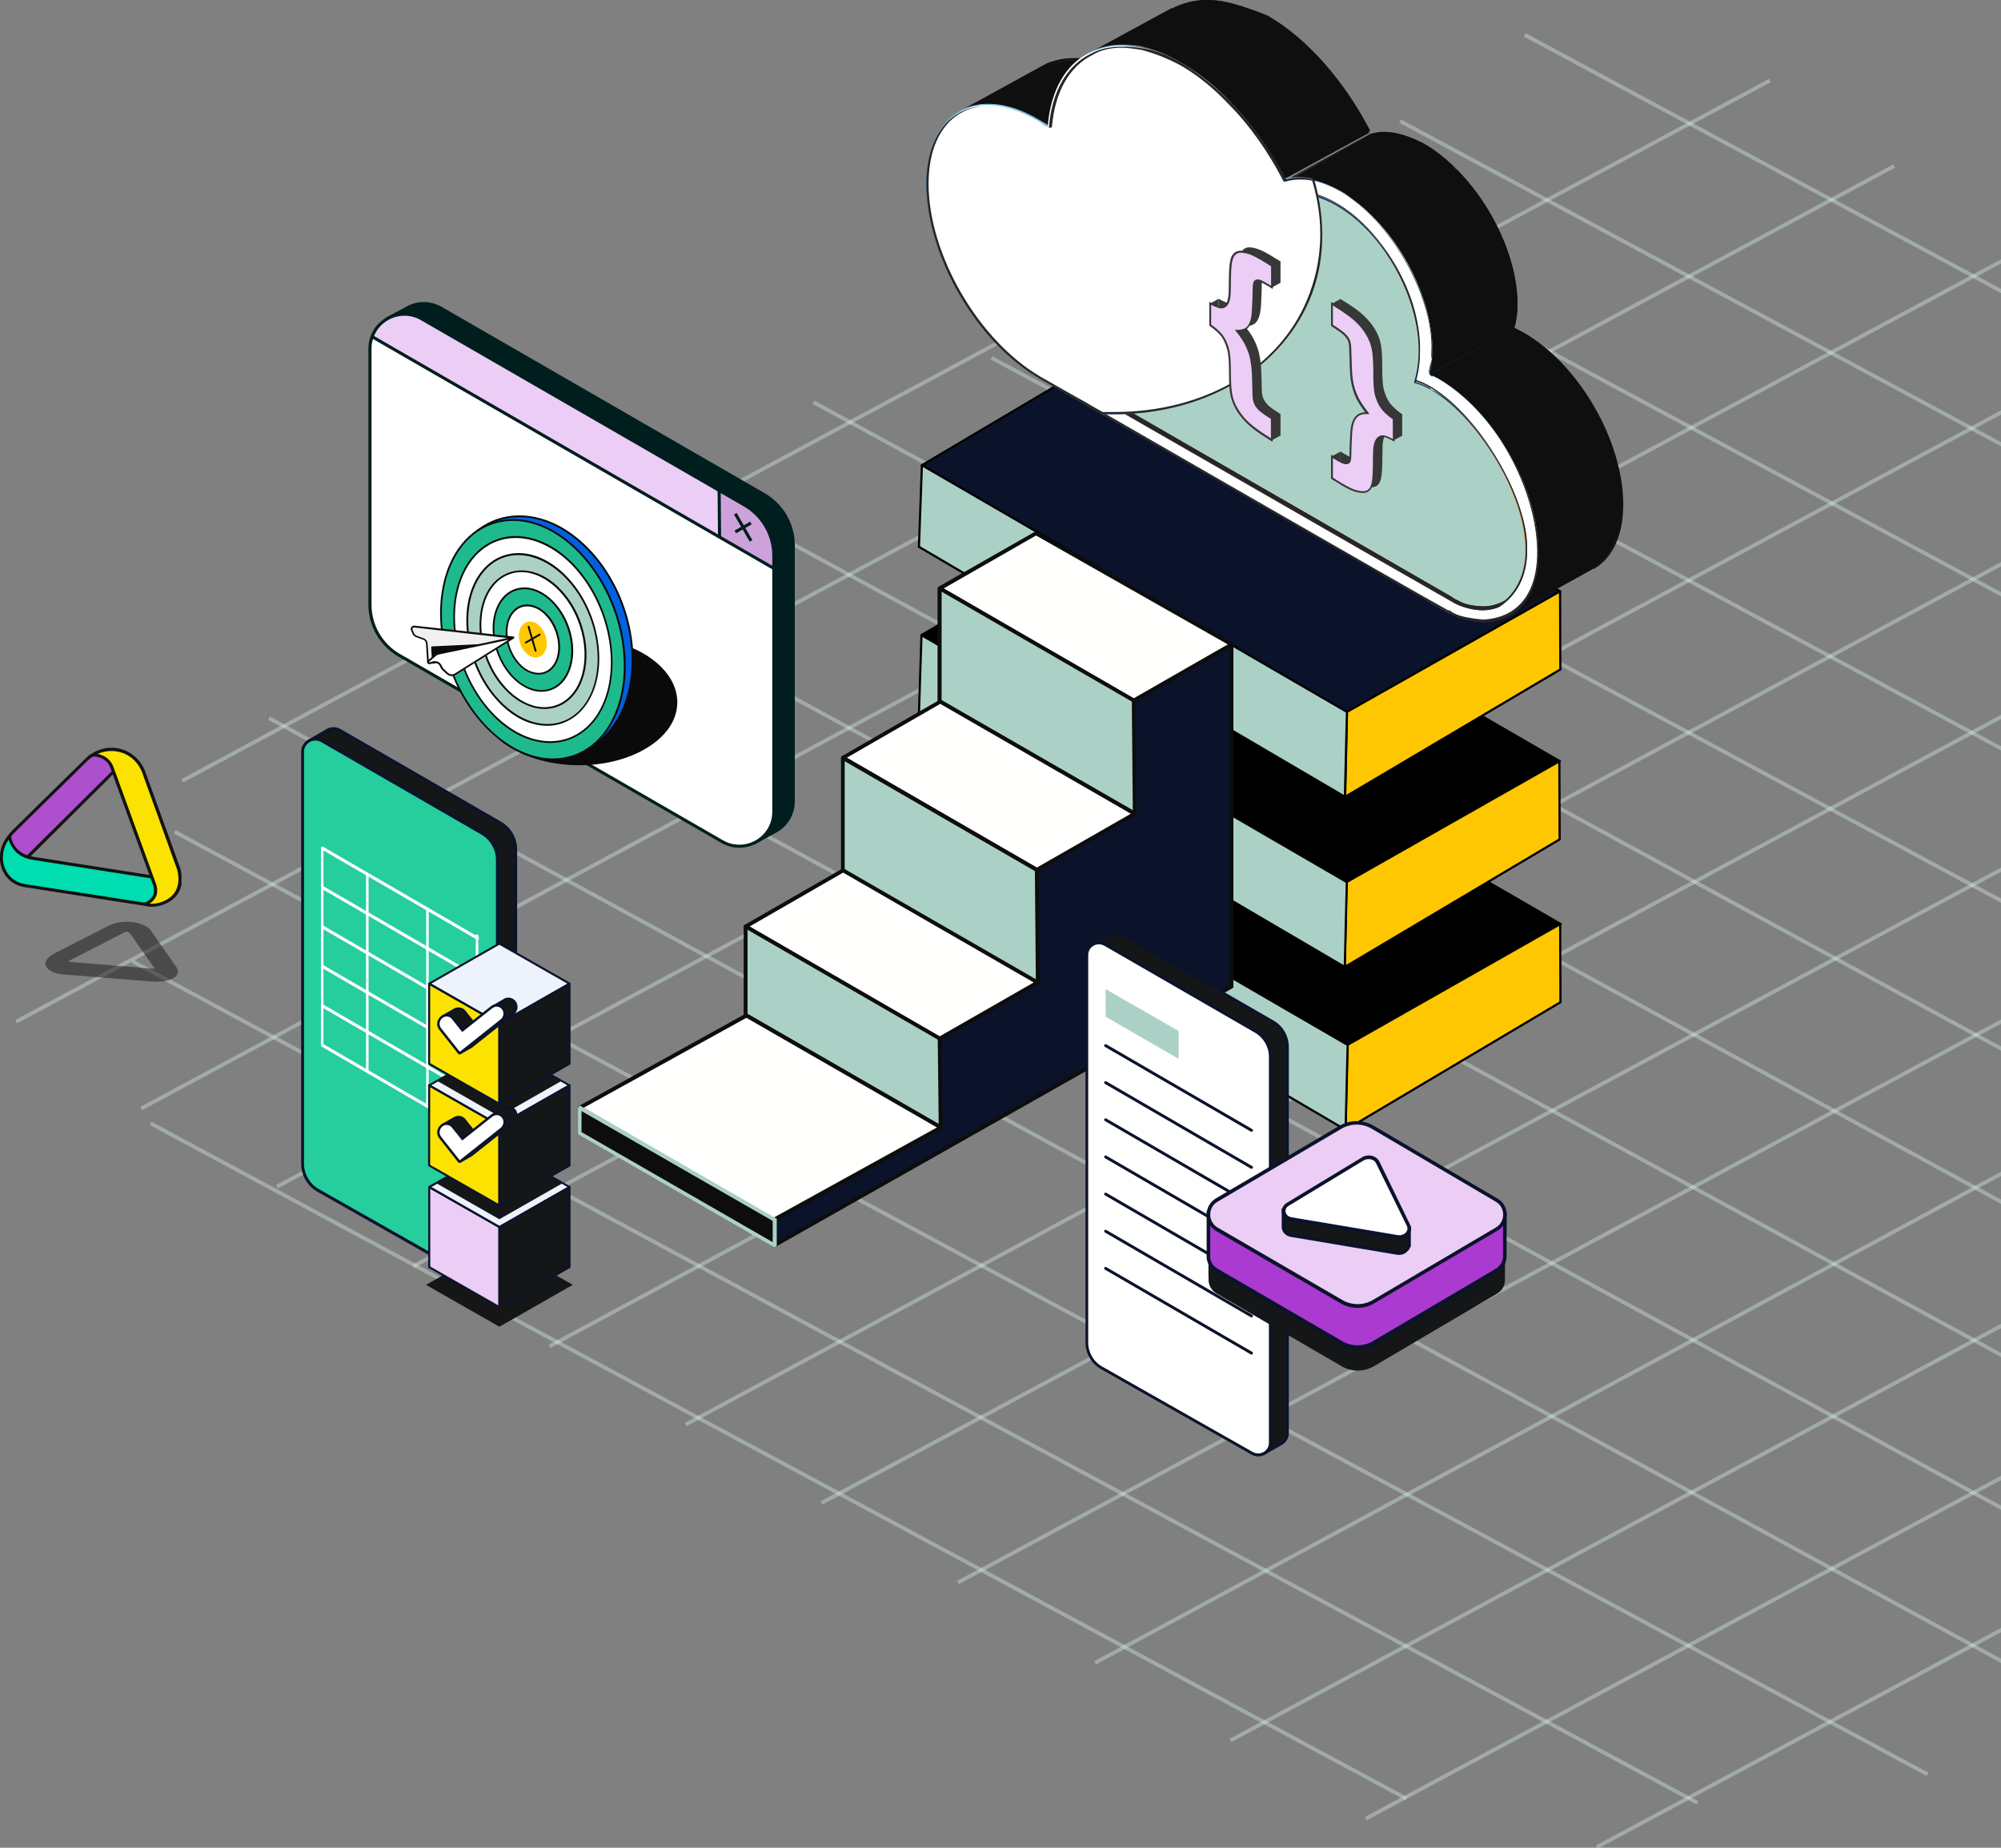 <svg xmlns="http://www.w3.org/2000/svg" width="784" height="724" viewBox="0 0 784 724" fill="none"><rect x="0" y="0" width="784" height="724" fill="#808080" stroke="none"/><g clip-path="url(#clip0_1521_740)"><path d="M741.81 64.386L54.92 433.722L55.634 435.049L742.524 65.714L741.81 64.386Z" fill="#D9F3EC" fill-opacity="0.37"></path><path d="M795.239 95.559L108.115 464.348L108.828 465.676L795.951 96.886L795.239 95.559Z" fill="#D9F3EC" fill-opacity="0.37"></path><path d="M521.365 63.463L71.08 305.268L71.793 306.596L522.078 64.791L521.365 63.463Z" fill="#D9F3EC" fill-opacity="0.37"></path><path d="M693.123 30.87L6 399.659L6.712 400.987L693.836 32.197L693.123 30.87Z" fill="#D9F3EC" fill-opacity="0.37"></path><path d="M848.44 126.094L161.629 495.508L162.343 496.835L849.154 127.422L848.44 126.094Z" fill="#D9F3EC" fill-opacity="0.37"></path><path d="M901.563 156.877L215.063 526.837L215.778 528.163L902.277 158.204L901.563 156.877Z" fill="#D9F3EC" fill-opacity="0.37"></path><path d="M955.108 188.016L268.296 557.508L269.01 558.835L955.822 189.343L955.108 188.016Z" fill="#D9F3EC" fill-opacity="0.37"></path><path d="M1008.58 219.303L321.534 588.249L322.247 589.576L1009.29 220.631L1008.58 219.303Z" fill="#D9F3EC" fill-opacity="0.37"></path><path d="M1061.82 249.998L375.007 619.412L375.72 620.739L1062.53 251.326L1061.82 249.998Z" fill="#D9F3EC" fill-opacity="0.37"></path><path d="M1114.95 280.464L428.682 650.891L429.398 652.217L1115.66 281.79L1114.95 280.464Z" fill="#D9F3EC" fill-opacity="0.37"></path><path d="M1168.61 311.786L481.8 681.278L482.514 682.605L1169.33 313.113L1168.61 311.786Z" fill="#D9F3EC" fill-opacity="0.37"></path><path d="M1222.02 343.272L534.82 711.906L535.532 713.234L1222.73 344.6L1222.02 343.272Z" fill="#D9F3EC" fill-opacity="0.37"></path><path d="M1238.57 393.75L625.203 723.128L625.916 724.456L1239.28 395.078L1238.57 393.75Z" fill="#D9F3EC" fill-opacity="0.37"></path><path d="M548.913 46.779L548.199 48.107L1235.01 417.442L1235.72 416.115L548.913 46.779Z" fill="#D9F3EC" fill-opacity="0.37"></path><path d="M494.997 76.569L494.283 77.896L1181.09 447.232L1181.81 445.905L494.997 76.569Z" fill="#D9F3EC" fill-opacity="0.37"></path><path d="M597.75 13L597.036 14.327L1227 353.093L1227.71 351.766L597.75 13Z" fill="#D9F3EC" fill-opacity="0.37"></path><path d="M442.264 108.607L441.55 109.934L1128.36 479.27L1129.08 477.943L442.264 108.607Z" fill="#D9F3EC" fill-opacity="0.37"></path><path d="M388.853 139.547L388.14 140.874L1074.95 510.209L1075.66 508.882L388.853 139.547Z" fill="#D9F3EC" fill-opacity="0.37"></path><path d="M319.127 156.967L318.407 158.291L1021.66 541.102L1022.38 539.779L319.127 156.967Z" fill="#D9F3EC" fill-opacity="0.37"></path><path d="M265.832 187.968L265.112 189.291L968.361 572.103L969.081 570.779L265.832 187.968Z" fill="#D9F3EC" fill-opacity="0.37"></path><path d="M212.428 218.909L211.707 220.233L914.956 603.044L915.677 601.721L212.428 218.909Z" fill="#D9F3EC" fill-opacity="0.37"></path><path d="M159.082 249.739L158.362 251.062L861.611 633.874L862.331 632.55L159.082 249.739Z" fill="#D9F3EC" fill-opacity="0.37"></path><path d="M105.789 280.74L105.068 282.063L808.317 664.875L809.038 663.551L105.789 280.74Z" fill="#D9F3EC" fill-opacity="0.37"></path><path d="M68.784 325.247L68.07 326.574L754.881 695.909L755.595 694.582L68.784 325.247Z" fill="#D9F3EC" fill-opacity="0.37"></path><path d="M52.314 376.052L51.601 377.379L664.754 707.105L665.468 705.778L52.314 376.052Z" fill="#D9F3EC" fill-opacity="0.37"></path><path d="M59.402 439.524L58.688 440.851L550.737 705.452L551.451 704.125L59.402 439.524Z" fill="#D9F3EC" fill-opacity="0.37"></path><path fill-rule="evenodd" clip-rule="evenodd" d="M442.902 264.501L361.365 312.661L528.018 409.442L611.518 362.091L442.902 264.501Z" fill="black" stroke="black" stroke-width="0.853" stroke-miterlimit="10" stroke-linecap="round" stroke-linejoin="round"></path><path fill-rule="evenodd" clip-rule="evenodd" d="M527.209 442.703L527.902 409.442L611.287 362.091L611.402 392.696L527.209 442.703Z" fill="#FFC702" stroke="black" stroke-width="0.853" stroke-miterlimit="10" stroke-linecap="round" stroke-linejoin="round"></path><path fill-rule="evenodd" clip-rule="evenodd" d="M361.365 312.776L360.325 344.767L527.209 442.703L528.018 409.442L361.365 312.776Z" fill="#ABD1C7" stroke="black" stroke-width="0.853" stroke-miterlimit="10" stroke-linecap="round" stroke-linejoin="round"></path><path fill-rule="evenodd" clip-rule="evenodd" d="M442.576 200.696L361.04 248.855L527.693 345.636L611.193 298.285L442.576 200.696Z" fill="black" stroke="black" stroke-width="0.853" stroke-miterlimit="10" stroke-linecap="round" stroke-linejoin="round"></path><path fill-rule="evenodd" clip-rule="evenodd" d="M526.884 378.898L527.577 345.636L610.961 298.285L611.077 328.89L526.884 378.898Z" fill="#FFC702" stroke="black" stroke-width="0.853" stroke-miterlimit="10" stroke-linecap="round" stroke-linejoin="round"></path><path fill-rule="evenodd" clip-rule="evenodd" d="M361.039 248.855L360 280.961L526.884 378.897L527.692 345.636L361.039 248.855Z" fill="#ABD1C7" stroke="black" stroke-width="0.853" stroke-miterlimit="10" stroke-linecap="round" stroke-linejoin="round"></path><path fill-rule="evenodd" clip-rule="evenodd" d="M442.742 134L361.205 182.275L527.743 279.056L611.243 231.705L442.742 134Z" fill="#0B132B" stroke="black" stroke-width="0.853" stroke-miterlimit="10" stroke-linecap="round" stroke-linejoin="round"></path><path fill-rule="evenodd" clip-rule="evenodd" d="M527.049 312.202L527.742 278.941L611.242 231.705L611.358 262.31L527.049 312.202Z" fill="#FFC702" stroke="black" stroke-width="0.853" stroke-miterlimit="10" stroke-linecap="round" stroke-linejoin="round"></path><path fill-rule="evenodd" clip-rule="evenodd" d="M361.205 182.275L360.05 214.266L526.934 312.202L527.743 278.941L361.205 182.275Z" fill="#ABD1C7" stroke="black" stroke-width="0.853" stroke-miterlimit="10" stroke-linecap="round" stroke-linejoin="round"></path><path d="M482.418 252.798V386.55L303.502 487.848H303.426V478.013L367.866 442.23L368.018 406.976L368.473 304.695L482.115 252.647C482.342 252.571 482.418 252.647 482.418 252.798Z" fill="#0B132B"></path><path d="M303.577 488.68L304.032 488.453L483.252 387.004V252.798C483.252 252.496 483.101 252.193 482.797 252.042C482.57 251.89 482.191 251.89 481.963 251.966L367.866 304.241V304.695L367.411 406.976L367.26 441.776L302.819 477.559V488.302L303.577 488.68ZM481.736 386.096L304.336 486.562V478.391L368.776 442.608L368.928 406.976L369.382 305.225L481.736 253.782V386.096Z" fill="#0D0D0D"></path><path d="M482.418 252.42L405.848 208.92L368.169 230.481V230.557L444.057 274.51L482.342 252.571C482.494 252.496 482.494 252.42 482.418 252.42Z" fill="#FFFFFE"></path><path d="M444.209 275.342L483.252 252.95V252.42C483.252 252.117 483.101 251.89 482.873 251.739L405.924 208.088L367.487 230.027V230.935L367.866 231.162L444.209 275.342ZM481.054 252.496L444.209 273.602L369.761 230.557L405.924 209.828L481.054 252.496Z" fill="#0D0D0D"></path><path d="M444.209 274.51L444.588 318.691C444.588 318.766 444.512 318.766 444.512 318.766L368.169 274.813V230.632C368.169 230.557 368.245 230.557 368.245 230.557L444.209 274.51Z" fill="#ABD1C6"></path><path d="M444.512 319.675L444.967 319.448C445.194 319.296 445.346 318.994 445.346 318.767L444.891 274.057L444.512 273.83L368.245 229.725L367.79 229.952C367.563 230.103 367.335 230.406 367.335 230.708V275.343L367.714 275.57L444.512 319.675ZM443.451 274.889L443.83 317.481L368.927 274.359V231.843L443.451 274.889Z" fill="#0D0D0D"></path><path d="M444.436 318.767L368.397 274.964L330.339 296.903V296.979L406.227 340.933L444.436 318.994C444.512 318.918 444.512 318.842 444.436 318.767Z" fill="#FFFFFE"></path><path d="M406.227 341.765L444.815 319.599C445.118 319.447 445.27 319.145 445.27 318.842C445.27 318.54 445.118 318.237 444.815 318.086L368.397 274.056L368.018 274.283L329.581 296.449V297.357L329.96 297.584L406.227 341.765ZM443.072 318.842L406.227 339.949L331.779 296.903L368.397 275.796L443.072 318.842Z" fill="#0D0D0D"></path><path d="M406.227 340.856L406.682 384.961C406.682 385.037 406.53 385.113 406.454 385.113L330.263 341.235V297.054C330.263 296.979 330.339 296.979 330.339 296.979L406.227 340.856Z" fill="#ABD1C6"></path><path d="M406.53 385.869C406.682 385.869 406.833 385.794 406.985 385.718C407.288 385.567 407.44 385.264 407.44 384.961L406.985 340.403L406.606 340.176L330.339 296.071L329.884 296.298C329.657 296.449 329.505 296.752 329.505 296.979V341.613L329.884 341.84L406.075 385.718C406.227 385.794 406.379 385.869 406.53 385.869ZM405.469 341.31L405.848 383.902L330.946 340.781V298.265L405.469 341.31Z" fill="#0D0D0D"></path><path d="M406.379 384.886L330.339 341.083L292.282 363.022V363.098L368.169 407.052L406.379 385.113C406.455 385.037 406.455 384.886 406.379 384.886Z" fill="#FFFFFE"></path><path d="M368.169 407.809L406.758 385.719C407.061 385.567 407.213 385.265 407.213 384.962C407.213 384.659 407.061 384.357 406.758 384.206L330.339 340.176L329.96 340.403L291.447 362.569V363.477L291.826 363.704L368.169 407.809ZM405.014 384.962L368.169 406.069L293.722 363.023L330.339 341.916L405.014 384.962Z" fill="#0D0D0D"></path><path d="M368.169 406.976C368.169 406.976 368.472 441.852 368.397 441.776L292.205 397.898V363.098C292.205 363.023 292.281 363.023 292.281 363.023L368.169 406.976Z" fill="#ABD1C6"></path><path d="M368.397 442.532C368.548 442.532 368.7 442.457 368.852 442.381C369.155 442.23 369.307 441.927 369.307 441.625L368.852 406.522L368.473 406.295L292.206 362.19L291.751 362.417C291.523 362.569 291.372 362.871 291.372 363.098V398.276L291.751 398.503L367.942 442.381C368.094 442.532 368.245 442.532 368.397 442.532ZM367.411 407.354L367.79 440.566L292.888 397.444V364.309L367.411 407.354Z" fill="#0D0D0D"></path><path d="M368.548 441.7L292.509 397.898L227.235 433.984V434.059L303.123 478.013L368.548 441.927C368.548 441.852 368.548 441.776 368.548 441.7Z" fill="#FFFFFE"></path><path d="M303.122 478.845L303.502 478.618L368.927 442.533C369.231 442.381 369.382 442.079 369.382 441.776C369.382 441.473 369.231 441.171 368.927 441.02L292.509 396.99L226.476 433.53V434.438L226.856 434.665L303.122 478.845ZM367.108 441.776L303.122 477.105L228.675 434.06L292.433 398.806L367.108 441.776Z" fill="#0D0D0D"></path><path d="M303.502 477.938V487.772C303.502 487.848 303.35 487.924 303.274 487.924L227.083 444.046V434.211C227.083 434.135 227.159 434.135 227.159 434.135L303.502 477.938Z" fill="#0D0D0D"></path><path d="M303.426 488.68C303.578 488.68 303.729 488.605 303.881 488.529C304.184 488.378 304.336 488.075 304.336 487.772V477.559L303.957 477.332L227.311 433.228L226.856 433.455C226.628 433.606 226.477 433.908 226.477 434.135V444.424L226.856 444.651L303.047 488.529C303.047 488.605 303.198 488.68 303.426 488.68ZM302.744 478.392V486.713L227.841 443.592V435.346L302.744 478.392Z" fill="#ABD1C6"></path><path d="M195.967 322.395L133.229 286.175C131.583 285.235 129.76 285.294 128.349 286.117C128.231 286.175 128.173 286.234 128.055 286.293L120.999 290.35L123.057 299.64L125.644 299.052V451.81C125.644 456.161 127.996 460.218 131.759 462.334L189.264 494.967L192.145 502.141L199.083 498.084C200.729 497.319 201.964 495.614 201.964 493.497V332.861C202.023 328.51 199.73 324.512 195.967 322.395Z" fill="#151617"></path><path d="M191.909 502.963L188.851 495.378L131.523 462.863C127.584 460.628 125.114 456.395 125.114 451.809V299.816L122.645 300.345L120.351 290.055L127.76 285.763C127.878 285.704 127.995 285.645 128.054 285.587C129.759 284.646 131.817 284.705 133.522 285.704L196.26 321.924C200.199 324.158 202.61 328.392 202.61 332.919V493.614C202.61 495.79 201.375 497.73 199.376 498.729L191.909 502.963ZM126.29 298.346V451.809C126.29 455.924 128.524 459.805 132.111 461.804L189.792 494.555L192.497 501.317L198.847 497.612C200.434 496.848 201.434 495.319 201.434 493.555V332.86C201.434 328.744 199.2 324.922 195.672 322.865L132.934 286.645C131.582 285.881 129.994 285.822 128.583 286.586C128.466 286.645 128.407 286.704 128.289 286.763L121.586 290.643L123.468 298.934L126.29 298.346Z" fill="#0B132B"></path><path d="M118.53 455.924V294.641C118.53 290.761 122.763 288.35 126.114 290.29L188.852 326.51C192.615 328.685 194.908 332.684 194.908 336.976V497.671C194.908 501.552 190.733 503.962 187.382 502.081L124.703 466.508C120.881 464.274 118.53 460.275 118.53 455.924Z" fill="#26CD9D"></path><path d="M189.851 503.317C188.91 503.317 187.97 503.082 187.088 502.552L124.409 466.98C120.47 464.745 118 460.512 118 455.926V294.643C118 292.585 119.058 290.762 120.822 289.762C122.586 288.763 124.703 288.763 126.467 289.762L189.146 325.982C193.085 328.216 195.496 332.45 195.496 336.977V497.672C195.496 499.73 194.437 501.494 192.674 502.552C191.792 503.023 190.851 503.317 189.851 503.317ZM123.586 290.174C122.821 290.174 122.057 290.35 121.351 290.762C119.94 291.585 119.117 292.996 119.117 294.643V455.926C119.117 460.041 121.351 463.922 124.938 465.921L187.617 501.494C189.028 502.258 190.674 502.258 192.086 501.494C193.497 500.671 194.32 499.26 194.32 497.613V336.977C194.32 332.861 192.086 329.039 188.558 326.982L125.82 290.762C125.115 290.409 124.35 290.174 123.586 290.174Z" fill="#0B132B"></path><path d="M187.087 368.198C186.969 368.198 186.911 368.198 186.793 368.139L126.055 332.86C125.761 332.684 125.702 332.331 125.819 332.037C125.996 331.743 126.349 331.684 126.643 331.802L187.381 367.081C187.675 367.257 187.734 367.61 187.616 367.904C187.499 368.08 187.263 368.198 187.087 368.198Z" fill="white"></path><path d="M187.087 383.603C186.969 383.603 186.911 383.603 186.793 383.544L126.055 348.265C125.761 348.089 125.702 347.736 125.819 347.442C125.996 347.148 126.349 347.089 126.643 347.207L187.381 382.486C187.675 382.662 187.734 383.015 187.616 383.309C187.499 383.544 187.263 383.603 187.087 383.603Z" fill="white"></path><path d="M187.087 399.068C186.969 399.068 186.911 399.068 186.793 399.009L126.055 363.73C125.761 363.554 125.702 363.201 125.819 362.907C125.996 362.613 126.349 362.554 126.643 362.672L187.381 397.951C187.675 398.127 187.734 398.48 187.616 398.774C187.499 399.009 187.263 399.068 187.087 399.068Z" fill="white"></path><path d="M187.087 414.531C186.969 414.531 186.911 414.531 186.793 414.472L126.055 379.194C125.761 379.017 125.702 378.664 125.819 378.37C125.996 378.076 126.349 378.018 126.643 378.135L187.381 413.414C187.675 413.59 187.734 413.943 187.616 414.237C187.499 414.414 187.263 414.531 187.087 414.531Z" fill="white"></path><path d="M187.087 429.994C186.969 429.994 186.911 429.994 186.793 429.935L126.055 394.656C125.761 394.48 125.702 394.127 125.819 393.833C125.996 393.539 126.349 393.48 126.643 393.598L187.381 428.876C187.675 429.053 187.734 429.406 187.616 429.7C187.499 429.876 187.263 429.994 187.087 429.994Z" fill="white"></path><path d="M187.087 445.459C186.969 445.459 186.911 445.459 186.793 445.4L126.055 410.121C125.761 409.945 125.702 409.592 125.819 409.298C125.996 409.004 126.349 408.945 126.643 409.063L187.381 444.342C187.675 444.518 187.734 444.871 187.616 445.165C187.499 445.341 187.263 445.459 187.087 445.459Z" fill="white"></path><path d="M186.903 366.186V443.333" stroke="white"></path><path d="M167.469 355.586V432.733" stroke="white"></path><path d="M143.912 342.63V419.778" stroke="white"></path><path d="M126.245 332.029V409.177" stroke="white"></path><path d="M151.892 124.773L158.767 121.065C162.782 118.512 168.075 118.026 172.82 120.7L299.359 193.701C306.416 197.774 310.796 205.311 310.796 213.517V313.87C310.796 319.584 307.389 324.082 302.887 326.148L296.317 329.735L296.804 327.364C294.675 327.303 292.545 326.695 290.538 325.541L163.999 252.54C156.942 248.467 152.562 240.93 152.562 232.724V132.431C152.562 130.73 152.866 129.149 153.413 127.69L151.892 124.773Z" fill="#001E1D"></path><path d="M295.467 330.953L296.075 327.974C294.007 327.792 292.06 327.184 290.235 326.151L163.696 253.15C156.456 248.956 151.954 241.175 151.954 232.848V132.434C151.954 130.793 152.198 129.212 152.745 127.693L151.042 124.532L158.464 120.581C162.905 117.724 168.502 117.603 173.125 120.277L299.664 193.278C306.904 197.472 311.406 205.252 311.406 213.58V313.933C311.406 319.464 308.303 324.388 303.254 326.698L303.193 326.758L295.467 330.953ZM152.745 125.018L154.084 127.632L153.962 127.875C153.415 129.334 153.171 130.853 153.171 132.434V232.787C153.171 240.689 157.43 248.105 164.304 252.056L290.843 325.057C292.729 326.151 294.737 326.698 296.866 326.819H297.596L297.231 328.582L301.307 326.333L301.124 326.272L302.645 325.543C307.33 323.415 310.189 318.917 310.189 313.812V213.58C310.189 205.678 305.93 198.262 299.056 194.311L172.517 121.31C168.319 118.879 163.209 119.001 159.072 121.614L152.745 125.018Z" fill="#001E1D"></path><path d="M282.933 329.74L156.394 256.739C149.337 252.666 144.957 245.129 144.957 236.923V136.57C144.957 126.176 156.211 119.672 165.215 124.899L291.754 197.9C298.811 201.973 303.191 209.51 303.191 217.716V318.069C303.13 328.463 291.937 334.967 282.933 329.74Z" fill="white"></path><path d="M291.693 197.895L165.154 124.894C157.488 120.456 148.18 124.529 145.565 132.309L298.324 220.445C299.906 221.357 301.487 221.965 303.13 222.33V217.771C303.13 209.565 298.811 202.028 291.693 197.895Z" fill="#EBCDF5"></path><path d="M281.9 210.478L281.717 192.243L291.694 197.896C298.751 201.969 303.131 209.506 303.131 217.712V222.514L281.9 210.478Z" fill="#CDA2DB"></path><path d="M289.687 332.166C287.253 332.166 284.82 331.558 282.63 330.281L156.091 257.28C148.851 253.086 144.349 245.306 144.349 236.979V136.625C144.349 131.519 146.965 126.961 151.406 124.408C155.847 121.855 161.079 121.855 165.52 124.408L292.059 197.409C299.299 201.603 303.8 209.383 303.8 217.71V318.064C303.8 323.17 301.185 327.728 296.743 330.281C294.493 331.558 292.059 332.166 289.687 332.166ZM283.238 329.248C287.253 331.558 292.12 331.558 296.135 329.248C300.15 326.938 302.584 322.744 302.584 318.064V217.71C302.584 209.808 298.325 202.393 291.451 198.442L164.912 125.441C160.897 123.131 156.03 123.131 152.015 125.441C147.999 127.751 145.566 131.945 145.566 136.625V236.979C145.566 244.88 149.824 252.296 156.699 256.247L283.238 329.248Z" fill="#001E1D"></path><path d="M145.965 131.323L145.357 132.376L302.83 223.217L303.438 222.164L145.965 131.323Z" fill="#001E1D"></path><path d="M293.892 204.396L287.78 207.921L288.389 208.974L294.501 205.449L293.892 204.396Z" fill="#001E1D"></path><path d="M288.645 201.008L287.591 201.616L293.736 212.249L294.789 211.641L288.645 201.008Z" fill="#001E1D"></path><path d="M282.373 192.252L281.156 192.263L281.318 210.498L282.534 210.487L282.373 192.252Z" fill="#001E1D"></path><path d="M498.716 400.337L439.651 366.238C438.101 365.352 436.385 365.407 435.056 366.182C434.946 366.238 434.89 366.293 434.78 366.349L428.137 370.168L430.074 378.914L432.51 378.361V522.176C432.51 526.272 434.724 530.092 438.267 532.085L492.405 562.807L495.118 569.561L501.65 565.741C503.2 565.021 504.362 563.416 504.362 561.423V410.191C504.418 406.094 502.259 402.33 498.716 400.337Z" fill="#151617"></path><path d="M494.895 570.335L492.017 563.194L438.045 532.582C434.336 530.479 432.011 526.493 432.011 522.175V379.08L429.686 379.578L427.527 369.891L434.502 365.85C434.613 365.795 434.723 365.739 434.779 365.684C436.384 364.798 438.322 364.853 439.927 365.795L498.992 399.894C502.701 401.997 504.97 405.983 504.97 410.245V561.534C504.97 563.582 503.808 565.409 501.926 566.35L494.895 570.335ZM433.118 377.696V522.175C433.118 526.05 435.222 529.704 438.598 531.586L492.903 562.419L495.449 568.785L501.427 565.298C502.922 564.578 503.863 563.139 503.863 561.478V410.19C503.863 406.315 501.76 402.717 498.438 400.78L439.373 366.68C438.1 365.961 436.606 365.905 435.277 366.625C435.166 366.68 435.111 366.736 435 366.791L428.69 370.444L430.461 378.25L433.118 377.696Z" fill="#0B132B"></path><path d="M425.812 526.05V374.208C425.812 370.554 429.797 368.285 432.953 370.112L492.018 404.211C495.56 406.259 497.719 410.023 497.719 414.064V565.352C497.719 569.006 493.789 571.275 490.634 569.504L431.624 536.014C428.026 533.91 425.812 530.146 425.812 526.05Z" fill="white"></path><path d="M492.958 570.668C492.072 570.668 491.187 570.447 490.356 569.949L431.347 536.458C427.638 534.355 425.313 530.369 425.313 526.051V374.21C425.313 372.272 426.309 370.556 427.97 369.615C429.631 368.674 431.624 368.674 433.284 369.615L492.294 403.714C496.003 405.818 498.272 409.803 498.272 414.066V565.354C498.272 567.292 497.276 568.952 495.615 569.949C494.785 570.391 493.899 570.668 492.958 570.668ZM430.572 370.002C429.852 370.002 429.133 370.169 428.468 370.556C427.14 371.331 426.365 372.66 426.365 374.21V526.051C426.365 529.926 428.468 533.58 431.845 535.462L490.855 568.952C492.183 569.672 493.733 569.672 495.062 568.952C496.39 568.177 497.165 566.849 497.165 565.299V414.066C497.165 410.191 495.062 406.593 491.74 404.655L432.675 370.556C432.011 370.224 431.291 370.002 430.572 370.002Z" fill="#0B132B"></path><path d="M433.174 387.549L461.793 403.99V414.895L433.229 398.399L433.174 387.549Z" fill="#ABD1C6"></path><path d="M490.356 443.459C490.245 443.459 490.19 443.459 490.079 443.404L432.896 410.19C432.619 410.024 432.564 409.692 432.675 409.415C432.841 409.138 433.173 409.083 433.45 409.194L490.633 442.407C490.909 442.573 490.965 442.905 490.854 443.182C490.743 443.348 490.522 443.459 490.356 443.459Z" fill="#0B132B"></path><path d="M490.356 457.962C490.245 457.962 490.19 457.962 490.079 457.906L432.896 424.693C432.619 424.527 432.564 424.194 432.675 423.918C432.841 423.641 433.173 423.586 433.45 423.696L490.633 456.91C490.909 457.076 490.965 457.408 490.854 457.685C490.743 457.906 490.522 457.962 490.356 457.962Z" fill="#0B132B"></path><path d="M490.356 472.522C490.245 472.522 490.19 472.522 490.079 472.467L432.896 439.253C432.619 439.087 432.564 438.755 432.675 438.478C432.841 438.201 433.173 438.146 433.45 438.257L490.633 471.47C490.909 471.637 490.965 471.969 490.854 472.245C490.743 472.467 490.522 472.522 490.356 472.522Z" fill="#0B132B"></path><path d="M490.356 487.079C490.245 487.079 490.19 487.079 490.079 487.024L432.896 453.81C432.619 453.644 432.564 453.312 432.675 453.035C432.841 452.758 433.173 452.703 433.45 452.814L490.633 486.027C490.909 486.193 490.965 486.526 490.854 486.802C490.743 486.968 490.522 487.079 490.356 487.079Z" fill="#0B132B"></path><path d="M490.356 501.637C490.245 501.637 490.19 501.637 490.079 501.582L432.896 468.368C432.619 468.202 432.564 467.87 432.675 467.593C432.841 467.316 433.173 467.261 433.45 467.372L490.633 500.585C490.909 500.752 490.965 501.084 490.854 501.36C490.743 501.527 490.522 501.637 490.356 501.637Z" fill="#0B132B"></path><path d="M490.356 516.197C490.245 516.197 490.19 516.197 490.079 516.141L432.896 482.928C432.619 482.762 432.564 482.43 432.675 482.153C432.841 481.876 433.173 481.821 433.45 481.931L490.633 515.145C490.909 515.311 490.965 515.643 490.854 515.92C490.743 516.086 490.522 516.197 490.356 516.197Z" fill="#0B132B"></path><path d="M490.356 530.755C490.245 530.755 490.19 530.755 490.079 530.7L432.896 497.486C432.619 497.32 432.564 496.988 432.675 496.711C432.841 496.434 433.173 496.379 433.45 496.489L490.633 529.703C490.909 529.869 490.965 530.201 490.854 530.478C490.743 530.644 490.522 530.755 490.356 530.755Z" fill="#0B132B"></path><g clip-path="url(#clip1_1521_740)"><path d="M589.637 500.513L589.707 485.019L568.243 484.877L537.86 467.037C533.958 464.692 529.08 464.692 525.177 467.037L495.63 484.45L473.47 484.308V500.513H473.54C473.261 502.929 474.306 505.559 476.745 506.909L525.665 535.339C529.567 537.613 534.376 537.613 538.278 535.339L586.501 506.909C588.87 505.559 589.916 503 589.637 500.513Z" fill="#151617"></path><path d="M589.637 491.344L589.707 475.85L568.243 475.708L537.86 457.869C533.958 455.523 529.08 455.523 525.177 457.869L495.63 475.282L473.47 475.14V491.344H473.54C473.261 493.761 474.306 496.391 476.745 497.741L525.665 526.171C529.567 528.445 534.376 528.445 538.278 526.171L586.501 497.741C588.87 496.391 589.916 493.832 589.637 491.344Z" fill="#AB3AD0"></path><path d="M531.867 528.658C529.567 528.658 527.268 528.09 525.247 526.881L476.327 498.452C473.958 497.03 472.564 494.472 472.773 491.7V491.416V474.429L495.421 474.571L524.829 457.229C528.94 454.813 534.097 454.813 538.209 457.229L568.383 474.998L590.334 475.14L590.264 491.344C590.543 494.259 589.219 496.959 586.78 498.452L538.557 526.881C536.536 528.019 534.236 528.658 531.867 528.658ZM474.167 490.634H474.237L474.167 491.416C473.888 493.761 475.003 495.964 477.024 497.101L525.944 525.531C529.637 527.663 534.236 527.663 537.86 525.531L586.083 497.101C588.104 495.893 589.149 493.69 588.87 491.344V491.273L588.94 476.49L567.965 476.348L567.825 476.277L537.512 458.508C533.818 456.305 529.219 456.305 525.526 458.508L495.839 475.993L474.167 475.85V490.634Z" fill="#0B132B"></path><path d="M476.676 470.235L525.177 441.664C529.08 439.318 533.958 439.318 537.86 441.664L586.431 470.235C590.682 472.723 590.682 479.049 586.431 481.536L538.209 509.966C534.306 512.24 529.498 512.311 525.595 509.966L476.676 481.536C472.425 479.12 472.355 472.794 476.676 470.235Z" fill="#EBCDF5"></path><path d="M531.867 512.453C529.567 512.453 527.268 511.885 525.247 510.676L476.327 482.247C474.097 480.897 472.773 478.551 472.773 475.921C472.773 473.292 474.097 470.946 476.327 469.596L524.829 441.095C528.94 438.679 534.097 438.679 538.208 441.095L586.78 469.667C589.01 470.946 590.334 473.292 590.334 475.921C590.334 478.551 589.01 480.897 586.78 482.176L538.557 510.605C536.536 511.885 534.236 512.453 531.867 512.453ZM477.024 470.875C475.212 471.941 474.167 473.789 474.167 475.921C474.167 478.054 475.282 479.902 477.024 480.968L525.944 509.397C529.637 511.529 534.236 511.529 537.86 509.397L586.083 480.968C587.895 479.902 588.94 478.054 588.94 475.921C588.94 473.789 587.895 471.941 586.083 470.875L537.512 442.304C533.818 440.1 529.219 440.1 525.525 442.304L477.024 470.875Z" fill="#0B132B"></path><path d="M552.076 481.323L549.219 481.11L539.742 461.565C538.836 459.646 535.979 459.006 533.958 460.214L510.613 474.358L502.947 474.145V480.683C502.947 482.105 504.062 483.526 506.013 483.882L547.477 490.847C549.986 491.273 552.146 489.568 552.146 487.578V481.323H552.076Z" fill="#151617"></path><path d="M548.174 491.7C547.895 491.7 547.616 491.7 547.268 491.629L505.804 484.663C503.644 484.308 502.181 482.673 502.181 480.754V473.505L510.404 473.647L533.609 459.574C534.864 458.864 536.327 458.651 537.721 459.077C538.905 459.432 539.881 460.214 540.369 461.209L549.707 480.399L552.773 480.612V488.501L552.634 488.43C552.425 489.141 552.006 489.852 551.379 490.349C550.543 491.273 549.428 491.7 548.174 491.7ZM503.644 474.926V480.754C503.644 481.821 504.411 482.958 506.083 483.242L547.546 490.207C548.661 490.42 549.776 490.065 550.543 489.425C551.1 488.928 551.449 488.288 551.449 487.649V486.654V482.034L548.871 481.821L539.184 461.92C538.836 461.28 538.209 460.712 537.372 460.498C536.397 460.214 535.282 460.356 534.376 460.854L510.752 475.069L503.644 474.926Z" fill="#0B132B"></path><path d="M504.62 471.87L534.027 454.031C536.048 452.823 538.836 453.462 539.811 455.381L551.867 480.186C553.052 482.602 550.543 485.232 547.477 484.735L506.013 477.769C502.669 477.201 501.832 473.505 504.62 471.87Z" fill="white"></path><path d="M548.173 485.516C547.895 485.516 547.616 485.516 547.268 485.445L505.804 478.48C503.923 478.196 502.529 476.916 502.25 475.282C501.971 473.718 502.738 472.226 504.201 471.302L533.679 453.462C534.863 452.751 536.396 452.538 537.79 452.965C538.975 453.32 539.95 454.102 540.438 455.097L552.494 479.902C553.121 481.11 552.982 482.46 552.146 483.597C551.24 484.806 549.776 485.516 548.173 485.516ZM504.968 472.439C503.992 473.007 503.505 473.931 503.714 474.926C503.923 475.993 504.829 476.774 506.153 476.988L547.616 483.953C548.94 484.166 550.334 483.668 551.031 482.673C551.309 482.247 551.727 481.465 551.24 480.399L539.114 455.737C538.766 455.097 538.139 454.528 537.302 454.315C536.327 454.031 535.212 454.173 534.306 454.67L504.968 472.439Z" fill="#0B132B"></path></g><g clip-path="url(#clip2_1521_740)"><path d="M195.676 519.847L224.378 503.457C224.418 503.457 224.418 503.417 224.378 503.417L195.676 487.027L166.934 503.457L195.676 519.847Z" fill="#151617"></path><path d="M195.676 480.797L223.134 465.121V465.081L195.676 449.445L168.179 465.121L195.676 480.797Z" fill="#EDF2FB"></path><path d="M195.636 477.741L220.404 463.613V463.573L195.636 449.445L170.868 463.573L195.636 477.741Z" fill="#151617"></path><path d="M168.179 465.121V496.472L195.596 512.148C195.636 512.148 195.676 512.148 195.676 512.109V480.797L168.179 465.121Z" fill="#EBCDF5"></path><path d="M195.596 512.545C195.516 512.545 195.435 512.505 195.355 512.466L167.777 496.71V464.883L168.179 464.645L168.379 464.764L196.038 480.558V512.108C196.038 512.267 195.957 512.426 195.797 512.505C195.757 512.545 195.676 512.545 195.596 512.545ZM168.58 496.274L195.275 511.513V481.035L168.58 465.795V496.274Z" fill="#0B132B"></path><path d="M223.134 465.2V496.512L195.676 512.188H195.636V480.836L223.053 465.16C223.094 465.121 223.134 465.16 223.134 465.2Z" fill="#151617"></path><path d="M195.676 512.624L195.275 512.386V512.148V480.559L223.094 464.684L223.334 464.803C223.455 464.883 223.535 465.042 223.535 465.161V496.711L195.676 512.624ZM196.078 481.035V511.513L222.732 496.274V465.796L196.078 481.035Z" fill="#0B132B"></path><path d="M195.676 481.273L195.476 481.154L167.777 465.359V464.883L167.978 464.764L195.636 448.969L195.837 449.088L223.495 464.883V465.121C223.495 465.279 223.415 465.399 223.294 465.478L195.676 481.273ZM168.982 465.121L195.676 480.36L222.371 465.121L195.676 449.882L168.982 465.121Z" fill="#0B132B"></path><path d="M195.636 440.953L223.093 425.277V425.237L195.636 409.561L168.179 425.277L195.636 440.953Z" fill="#EDF2FB"></path><path d="M195.636 437.46L220.003 423.531V423.491L195.636 409.561L171.23 423.491L195.636 437.46Z" fill="#151617"></path><path d="M168.139 425.277V456.628L195.556 472.264C195.596 472.264 195.636 472.264 195.636 472.225V440.913L168.139 425.277C168.179 425.277 168.139 425.277 168.139 425.277Z" fill="#FBE200"></path><path d="M195.596 472.701C195.516 472.701 195.435 472.701 195.355 472.661L167.737 456.866V425.038L168.139 424.8L168.339 424.919L195.997 440.714V472.264C195.997 472.423 195.917 472.582 195.757 472.661C195.757 472.701 195.676 472.701 195.596 472.701ZM168.54 456.43L195.235 471.669V441.19L168.54 425.951V456.43Z" fill="#0B132B"></path><path d="M223.134 425.356V456.668L195.676 472.344H195.636V440.992L223.053 425.316C223.093 425.277 223.134 425.316 223.134 425.356Z" fill="#151617"></path><path d="M195.676 472.78L195.275 472.542V472.304V440.714L223.093 424.84L223.334 424.959C223.455 425.039 223.535 425.197 223.535 425.356V456.906L195.676 472.78ZM196.038 441.191V471.669L222.732 456.43V425.951L196.038 441.191Z" fill="#0B132B"></path><path d="M195.636 441.429L195.435 441.31L167.737 425.515V425.078L167.938 424.959L195.636 409.164L195.837 409.283L223.495 425.078V425.316C223.495 425.475 223.415 425.594 223.294 425.673L195.636 441.429ZM168.941 425.277L195.636 440.516L222.331 425.277L195.636 410.037L168.941 425.277Z" fill="#0B132B"></path><path d="M195.636 401.108L223.093 385.432V385.393L195.636 369.757L168.139 385.432L195.636 401.108Z" fill="#EDF2FB"></path><path d="M168.139 385.432V416.784L195.556 432.42C195.596 432.42 195.636 432.42 195.636 432.38V401.068L168.139 385.432Z" fill="#FBE200"></path><path d="M195.596 432.856C195.516 432.856 195.435 432.856 195.355 432.817L167.737 417.022V385.194L168.139 384.956L168.339 385.075L195.997 400.87V432.42C195.997 432.579 195.917 432.737 195.757 432.817C195.757 432.856 195.676 432.856 195.596 432.856ZM168.54 416.585L195.235 431.825V401.346L168.54 386.107V416.585Z" fill="#0B132B"></path><path d="M223.134 385.512V416.824L195.676 432.499H195.636V401.148L223.053 385.472C223.093 385.432 223.134 385.472 223.134 385.512Z" fill="#151617"></path><path d="M195.676 432.936L195.275 432.698V432.46V400.87L223.093 384.996L223.334 385.115C223.455 385.194 223.535 385.353 223.535 385.472V417.022L195.676 432.936ZM196.038 401.346V431.825L222.732 416.586V386.107L196.038 401.346Z" fill="#0B132B"></path><path d="M195.636 401.584L195.435 401.465L167.737 385.67V385.234L167.938 385.115L195.636 369.28L223.495 385.154V385.393C223.495 385.551 223.415 385.67 223.294 385.75L195.636 401.584ZM168.941 385.432L195.636 400.672L222.331 385.432L195.636 370.193L168.941 385.432Z" fill="#0B132B"></path><path d="M201.67 392.564C200.786 391.364 199.158 390.995 197.855 391.641H197.809C197.669 391.733 197.53 391.779 197.39 391.872L193.436 394.178L193.575 394.87L185.806 401.051L182.084 396.346C181.154 395.147 179.479 394.87 178.176 395.562C178.13 395.562 178.13 395.608 178.083 395.608L173.571 398.191L175.943 403.264L180.037 412.766L184.643 410.091L200.972 397.13C202.415 396.023 202.694 393.993 201.67 392.564Z" fill="#151617"></path><path d="M180.223 413.089C180.13 413.089 180.037 413.089 179.944 413.043C179.711 412.951 179.525 412.812 179.432 412.582L175.478 403.449L172.965 398.006L178.362 394.916V394.962C179.804 394.409 181.479 394.824 182.409 396.069L185.852 400.405L193.063 394.732L192.924 393.994L197.157 391.549C197.297 391.457 197.436 391.364 197.622 391.272L198.181 390.995V391.042C199.623 390.626 201.111 391.088 202.042 392.333C203.252 393.947 202.926 396.3 201.298 397.545L184.875 410.552L180.595 412.997C180.502 413.043 180.363 413.089 180.223 413.089ZM174.175 398.375L176.362 403.08L180.269 412.121L184.41 409.722L200.739 396.761C201.949 395.792 202.228 393.994 201.298 392.794C200.553 391.78 199.204 391.457 198.041 392.01L197.994 392.056C197.901 392.102 197.762 392.195 197.669 392.241L193.994 394.409L194.133 395.054L185.759 401.696L181.712 396.623C180.921 395.608 179.572 395.331 178.409 395.931L178.362 395.977L174.175 398.375Z" fill="#0B132B"></path><path d="M180.036 412.812L172.453 403.218C171.337 401.834 171.616 399.758 172.965 398.605C174.361 397.452 176.361 397.637 177.478 399.02L181.2 403.725L192.551 394.731C193.947 393.624 195.994 393.854 197.017 395.238C198.087 396.668 197.762 398.698 196.366 399.851L180.036 412.812Z" fill="white"></path><path d="M180.083 413.135C180.037 413.135 180.037 413.135 179.99 413.135C179.804 413.135 179.618 412.996 179.479 412.858L172.082 403.495C170.825 401.926 171.105 399.574 172.686 398.236C173.477 397.591 174.454 397.268 175.431 397.36C176.408 397.452 177.246 397.913 177.85 398.698L181.293 403.033L192.272 394.316C193.063 393.67 194.04 393.393 195.017 393.532C195.994 393.67 196.831 394.131 197.39 394.915C198.599 396.576 198.274 398.882 196.645 400.174L180.502 412.996C180.409 413.088 180.223 413.135 180.083 413.135ZM175.059 398.282C174.408 398.282 173.803 398.513 173.291 398.928C172.082 399.943 171.895 401.696 172.826 402.895L180.13 412.12L196.134 399.436C197.343 398.467 197.622 396.668 196.692 395.469C196.273 394.915 195.622 394.546 194.924 394.454C194.18 394.362 193.482 394.593 192.877 395.054L181.107 404.371L177.059 399.297C176.641 398.744 175.989 398.375 175.292 398.329C175.245 398.282 175.152 398.282 175.059 398.282Z" fill="#0B132B"></path><path d="M201.67 435.068C200.786 433.869 199.158 433.5 197.855 434.145H197.809C197.669 434.238 197.53 434.284 197.39 434.376L193.436 436.682L193.575 437.374L185.806 443.555L182.084 438.85C181.154 437.651 179.479 437.374 178.176 438.066C178.13 438.066 178.13 438.112 178.083 438.112L173.571 440.695L175.943 445.769L180.037 455.271L184.643 452.595L200.972 439.634C202.415 438.527 202.694 436.498 201.67 435.068Z" fill="#151617"></path><path d="M180.223 455.594C180.13 455.594 180.037 455.594 179.944 455.547C179.711 455.455 179.525 455.317 179.432 455.086L175.478 445.953L172.965 440.511L178.362 437.42V437.467C179.804 436.913 181.479 437.328 182.409 438.574L185.852 442.909L193.063 437.236L192.924 436.498L197.157 434.053C197.297 433.961 197.436 433.869 197.622 433.777L198.181 433.5V433.546C199.623 433.131 201.111 433.592 202.042 434.837C203.252 436.452 202.926 438.804 201.298 440.05L184.875 453.057L180.595 455.501C180.502 455.547 180.363 455.594 180.223 455.594ZM174.175 440.88L176.362 445.584L180.269 454.625L184.41 452.226L200.739 439.265C201.949 438.297 202.228 436.498 201.298 435.299C200.553 434.284 199.204 433.961 198.041 434.515L197.994 434.561C197.901 434.607 197.762 434.699 197.669 434.745L193.994 436.913L194.133 437.559L185.759 444.201L181.712 439.127C180.921 438.112 179.572 437.836 178.409 438.435L178.362 438.481L174.175 440.88Z" fill="#0B132B"></path><path d="M180.036 455.316L172.453 445.722C171.337 444.338 171.616 442.263 172.965 441.11C174.361 439.957 176.361 440.141 177.478 441.525L181.2 446.229L192.551 437.235C193.947 436.128 195.994 436.359 197.017 437.743C198.087 439.172 197.762 441.202 196.366 442.355L180.036 455.316Z" fill="white"></path><path d="M180.083 455.639C180.037 455.639 180.037 455.639 179.99 455.639C179.804 455.639 179.618 455.501 179.479 455.362L172.082 445.999C170.825 444.431 171.105 442.078 172.686 440.741C173.477 440.095 174.454 439.772 175.431 439.864C176.408 439.957 177.246 440.418 177.85 441.202L181.293 445.538L192.272 436.82C193.063 436.174 194.04 435.898 195.017 436.036C195.994 436.174 196.831 436.636 197.39 437.42C198.599 439.08 198.274 441.386 196.645 442.678L180.502 455.501C180.409 455.593 180.223 455.639 180.083 455.639ZM175.059 440.787C174.408 440.787 173.803 441.017 173.291 441.433C172.082 442.447 171.895 444.2 172.826 445.399L180.13 454.624L196.134 441.94C197.343 440.971 197.622 439.173 196.692 437.973C196.273 437.42 195.622 437.051 194.924 436.959C194.18 436.866 193.482 437.097 192.877 437.558L181.107 446.875L177.059 441.802C176.641 441.248 175.989 440.879 175.292 440.833C175.245 440.787 175.152 440.787 175.059 440.787Z" fill="#0B132B"></path></g><g clip-path="url(#clip3_1521_740)"><path d="M410.531 48.8C409.312 47.987 408.094 47.173 406.875 46.767C399.969 42.7 393.469 40.667 387.375 40.667C385.75 40.667 384.531 40.667 382.906 41.073C382.5 41.073 381.688 41.48 381.281 41.48L410.531 25.62C413.375 24.4 416.625 23.587 420.281 23.587C421.094 23.587 421.906 23.587 422.719 23.587C415.812 28.873 411.75 37.413 410.531 48.8Z" fill="#0F0F10"></path><path d="M420.281 23.587C420.688 23.587 421.5 23.587 421.906 23.587C415.406 28.873 411.75 37.413 410.531 48.393C409.312 47.58 408.5 47.173 407.281 46.36C400.375 42.293 393.469 40.26 387.375 40.26C386.156 40.26 384.937 40.26 383.719 40.667L410.938 25.62C413.375 24.4 416.625 23.587 420.281 23.587ZM420.281 22.773C416.625 22.773 413.375 23.587 410.125 24.807L376.812 43.107C378.438 42.293 380.469 41.48 382.5 41.073C383.719 40.667 385.344 40.667 386.969 40.667C393.062 40.667 399.562 42.7 406.875 46.767C408.094 47.58 409.719 48.393 410.938 49.207C412.156 37.007 416.625 28.06 423.531 22.773C422.719 22.773 421.5 22.773 420.281 22.773Z" fill="#0F0F10"></path><path d="M595.375 238.713C600.25 233.833 603.094 226.107 603.094 215.94C603.094 191.133 585.219 160.633 563.688 148.027C562.875 147.62 561.656 146.807 560.844 146.4L593.344 128.507C594.156 128.913 595.375 129.727 596.594 130.133C618.125 142.74 635.594 172.833 635.594 197.64C635.594 209.433 631.531 217.973 624.625 222.447C624.625 222.853 595.375 238.713 595.375 238.713Z" fill="#0F0F10"></path><path d="M593.344 129.32C594.563 129.727 595.375 130.54 596.188 130.947C617.719 143.147 635.188 173.24 635.188 198.047C635.188 209.84 631.531 218.38 624.219 222.447H623.813L597 237.087C601.063 232.207 603.5 224.887 603.5 215.94C603.5 190.727 585.625 160.227 564.094 147.62C563.281 147.213 562.469 146.807 562.063 146.4L593.344 129.32ZM593.344 128.507L560.031 146.807C561.25 147.213 562.469 148.027 563.281 148.433C585.219 161.04 602.688 191.133 602.688 215.94C602.688 228.547 598.219 237.493 590.906 241.153L624.219 222.853H624.625C631.531 218.787 636 210.247 636 197.64C636 172.833 618.531 142.333 596.594 130.133C595.781 129.727 594.563 128.913 593.344 128.507Z" fill="#0F0F10"></path><path d="M503.562 69.947C493.406 50.427 478.781 33.753 463.344 24.807C458.063 21.553 452.781 19.52 447.906 18.3C445.063 17.487 442.625 17.487 439.781 17.487C436.938 17.487 434.5 17.893 432.063 18.3L459.688 3.253C463.75 1.22 468.219 0 473.094 0C480.406 0 488.125 2.44 496.25 7.32C511.688 16.267 526.313 32.533 536.469 52.053L503.562 69.947Z" fill="#0F0F10"></path><path d="M472.688 0.813C480 0.813 487.719 3.253 495.844 7.727C511.281 16.673 525.906 32.94 535.656 52.053L503.562 69.54C493.406 50.02 478.781 33.753 463.344 24.807C458.063 21.553 452.781 19.52 447.5 18.3C444.656 17.487 441.812 17.487 439.375 17.487C437.344 17.487 435.719 17.487 434.094 17.893L459.281 4.067H459.688C463.75 1.627 467.813 0.813 472.688 0.813ZM472.688 0C467.813 0 463.344 1.22 459.281 3.253H458.875L426.781 20.74C426.781 20.74 427.187 20.333 427.594 20.333C431.25 18.707 435.312 17.487 439.781 17.487C442.219 17.487 445.063 17.893 447.906 18.3C452.781 19.52 458.063 21.553 463.344 24.4C479.594 33.753 494.219 50.833 503.562 69.54L536.875 51.24C527.125 32.533 512.906 15.453 496.656 6.1C487.719 2.44 479.594 0 472.688 0Z" fill="#0F0F10"></path><path d="M425.969 21.553C425.969 21.553 426.375 21.553 426.375 21.147L425.969 21.553Z" fill="url(#paint0_linear_1521_740)"></path><path d="M560.844 145.993C561.25 143.147 561.656 140.3 561.656 137.047C561.656 116.307 548.25 90.687 530.375 77.674C528.75 76.454 527.125 75.234 525.5 74.42C519.813 71.167 514.125 69.54 509.25 69.54C508.031 69.54 507.219 69.54 506 69.947L536.875 52.867C538.5 52.46 540.125 52.053 542.156 52.053C547.031 52.053 552.719 53.68 558.406 56.934C578.312 68.32 594.563 96.38 594.563 119.153C594.563 122.407 594.156 125.66 593.344 128.507L560.844 145.993Z" fill="#0F0F10"></path><path d="M542.156 52.46C547.031 52.46 552.313 54.087 558 57.34C577.906 68.727 593.75 96.38 593.75 119.153C593.75 122.407 593.344 125.253 592.938 128.1L561.25 145.18C561.656 142.74 562.063 139.893 562.063 137.047C562.063 116.307 548.656 90.28 530.375 77.267C528.75 76.047 527.125 74.827 525.5 74.013C519.813 70.76 514.125 69.133 508.844 69.133C508.438 69.133 508.031 69.133 507.219 69.133L536.469 53.273C538.5 52.46 540.125 52.46 542.156 52.46ZM542.156 51.647C540.125 51.647 538.5 52.053 536.875 52.46L503.562 70.76C505.188 70.353 507.219 69.947 508.844 69.947C513.719 69.947 519.406 71.573 525.094 74.827C526.719 75.64 528.344 76.86 529.969 78.08C547.844 91.093 561.25 116.307 561.25 137.453C561.25 141.113 560.844 143.96 560.031 146.807L593.344 128.507C594.156 125.66 594.563 122.407 594.563 119.153C594.563 96.38 578.313 68.32 558.406 56.527C552.313 53.273 547.031 51.647 542.156 51.647Z" fill="#0F0F10"></path><path d="M567.75 63.847C568.969 64.66 569.781 65.88 571 67.1C570.188 65.88 568.969 64.66 567.75 63.847Z" fill="url(#paint1_linear_1521_740)"></path><path d="M363 71.98C363 100.04 382.5 133.793 406.875 148.027C407.688 148.433 568.156 240.747 570.188 241.56C588.875 248.473 602.688 238.307 602.688 215.94C602.688 191.133 585.219 160.633 563.281 148.433C562.063 147.62 560.844 147.213 560.031 146.807C560.844 143.96 561.25 140.707 561.25 137.453C561.25 116.307 547.438 91.094 529.969 78.08C528.344 76.86 526.719 76.047 525.094 74.827C516.969 69.947 509.656 68.727 503.563 70.76C493.813 52.053 479.594 34.973 463.344 25.62C458.063 22.367 452.781 20.334 447.906 19.52C440.188 17.893 433.281 18.707 427.594 21.147C418.656 25.62 412.563 35.38 411.344 50.02C410.125 49.207 408.5 48.393 407.281 47.58C398.344 42.293 390.219 40.667 383.313 41.887C371.125 43.513 363 54.493 363 71.98Z" fill="#10417C"></path><path d="M591.313 234.24C542.969 206.18 423.125 137.047 422.313 136.64C409.719 128.913 398.344 116.307 389.406 100.853C380.063 84.587 374.781 67.1 374.781 52.053V51.647C373.563 52.867 372.344 54.9 371.125 56.527C378.031 42.293 395.094 43.513 415.406 59.373C416.625 -4.473 477.969 27.247 500.313 76.453C531.594 69.133 564.094 118.747 553.938 150.06C577.094 155.347 612.844 211.873 591.313 234.24Z" fill="url(#paint2_linear_1521_740)"></path><path d="M375.188 44.327L376.813 43.513C376.406 43.513 376 43.92 375.188 44.327Z" fill="#E5FFFF"></path><path d="M376.813 49.613C376 50.02 375.594 50.833 375.188 51.24C375.188 50.833 376 50.02 376.813 49.613Z" fill="url(#paint3_linear_1521_740)"></path><path d="M581.156 238.307C578.312 238.307 575.469 237.493 572.219 236.273C571 235.867 569.781 235.46 568.969 234.647C568.156 234.24 410.125 143.147 408.094 141.927C397.938 135.42 388.188 124.847 380.875 112.24C373.156 98.82 368.688 84.587 368.688 71.98C368.688 63.44 370.719 56.527 374.375 52.053C374.375 67.1 379.656 84.18 389 100.447C397.938 115.9 409.719 128.507 422.313 136.64C422.719 137.047 510.875 187.88 568.969 221.227L591.312 234.24C588.469 237.087 585.219 238.307 581.156 238.307Z" fill="white"></path><path d="M373.969 53.273C374.375 68.32 379.656 84.993 388.594 100.853C397.531 116.307 409.312 129.32 421.906 137.047C422.312 137.453 493 178.12 565.719 220.007L590.5 234.24C588.062 236.273 584.812 237.493 581.156 237.493C578.312 237.493 575.469 236.68 572.219 235.46C571 235.053 569.781 234.647 568.969 233.833C568.156 233.427 410.125 142.333 408.094 141.113C397.938 134.607 388.188 124.033 380.875 111.833C373.156 98.413 368.688 84.18 368.688 71.573C369.094 63.847 370.719 57.747 373.969 53.273ZM374.781 51.24C370.719 55.713 368.281 62.627 368.281 71.98C368.281 84.587 372.75 98.82 380.469 112.647C387.781 125.253 397.531 135.827 407.688 142.333C408.094 142.74 567.75 235.053 568.562 235.053C569.781 235.46 571 236.273 572.219 236.68C575.469 237.9 578.312 238.713 581.156 238.713C586.031 238.713 589.688 236.68 592.531 233.427C592.125 233.833 591.719 234.24 591.312 234.647C543.375 206.993 422.719 137.047 421.906 136.64C409.312 128.913 397.938 116.307 389 100.853C379.656 84.587 374.375 67.1 374.375 52.053C374.781 51.647 374.781 51.647 374.781 51.24Z" fill="#272525"></path><path d="M563.688 154.126C562.469 153.313 561.25 152.906 560.438 152.5C560.844 150.873 561.25 148.84 561.25 147.213C562.063 147.62 562.875 148.026 563.688 148.433C585.219 161.04 602.688 191.133 602.688 215.94C602.688 216.753 602.688 217.973 602.688 218.786C601.469 194.793 584.406 166.326 563.688 154.126Z" fill="#E5FFFF"></path><path d="M529.969 83.773C528.344 82.553 526.719 81.74 525.094 80.52C516.969 75.64 509.656 74.42 503.563 76.453C493.813 57.746 479.594 40.666 463.344 31.313C458.063 28.06 452.781 26.026 447.906 25.213C440.188 23.587 433.281 24.4 427.594 26.84C418.656 31.313 412.563 41.073 411.344 55.713C410.125 54.9 408.5 54.087 407.281 53.273C398.344 47.986 390.219 46.36 383.313 47.58C371.938 49.613 364.219 59.373 363.406 75.64C363.406 74.826 363.406 73.606 363.406 72.793C363.406 54.9 371.531 43.92 383.313 41.886C390.219 40.666 398.344 42.293 407.281 47.58C408.5 48.393 410.125 49.206 411.344 50.02C412.563 35.786 418.656 25.62 427.594 21.146C433.281 18.3 440.188 17.486 447.906 19.52C452.781 20.74 458.063 22.773 463.344 25.62C479.594 34.973 494.219 52.053 503.563 70.76C509.656 69.133 516.969 70.353 525.094 74.826C526.719 75.64 528.344 76.86 529.969 78.08C547.844 91.093 561.25 116.307 561.25 137.453C561.25 138.267 561.25 139.487 561.25 140.3C560.031 119.56 546.625 95.973 529.969 83.773Z" fill="#E5FFFF"></path><path d="M581.156 243.593C572.625 242.78 570.594 241.56 568.969 240.747C568.563 240.34 568.156 240.34 567.344 239.933C547.844 228.953 439.781 166.733 414.188 152.093C380.063 135.827 360.156 93.533 363.813 65.88C365.438 52.867 372.344 44.327 382.906 41.887C384.125 41.48 385.344 41.48 386.969 41.48C394.281 41.48 403.625 44.733 410.938 50.02C410.938 50.02 410.938 50.02 411.344 50.02C411.344 50.02 411.344 50.02 411.75 49.613C413.375 30.093 423.938 18.707 440.188 18.707C446.281 18.707 452.375 20.334 458.469 23.18C476.344 32.127 490.969 47.58 503.156 70.76C503.156 70.76 503.156 70.76 503.563 70.76C505.188 70.353 507.219 70.353 508.844 70.353C529.156 70.353 548.656 93.94 556.781 115.9C559.625 124.033 561.25 130.54 560.844 139.893C561.25 141.113 560.844 142.333 560.438 143.553C560.031 145.18 559.219 146.807 561.25 147.62C588.875 161.447 606.75 202.113 601.875 225.7C599.844 233.427 594.969 242.78 581.156 243.593ZM569.375 235.46C569.781 235.867 575.063 239.12 581.156 239.12C583.188 239.12 585.219 238.713 587.25 237.9C596.188 232.207 599.844 222.04 597.813 208.62C593.75 184.627 571.813 154.533 554.75 149.653C559.219 134.2 553.938 113.46 541.75 96.787C531.594 82.96 518.594 74.827 506.406 74.827C504.375 74.827 502.344 75.233 500.313 75.64C487.313 46.767 459.688 23.18 439.375 23.18C424.344 23.18 415.813 35.787 415 58.56C404.844 50.427 395.094 46.36 386.969 46.36C381.688 46.36 377.219 48.394 373.969 52.053C368.688 57.747 367.063 67.913 368.688 81.333C371.531 104.513 389 131.76 407.688 143.147C408.094 142.74 547.844 223.26 569.375 235.46Z" fill="white"></path><path d="M439.781 18.707C445.469 18.707 451.969 20.333 458.063 23.18C475.938 32.127 490.563 47.58 502.75 70.353C502.75 70.76 503.156 70.76 503.563 70.76C505.188 70.353 507.219 70.353 508.844 70.353C529.156 70.353 548.656 93.533 556.781 115.493C559.625 123.627 561.25 130.133 560.844 139.487C561.25 140.707 560.844 141.52 560.438 142.74C560.031 144.367 559.219 146.4 561.25 147.213C588.875 161.04 606.344 201.3 601.469 224.887C599.844 232.613 594.969 241.967 581.156 242.78C572.625 241.967 570.594 240.747 568.969 239.933C568.563 239.527 568.156 239.12 567.344 239.12C547.438 228.14 439.781 165.92 414.188 151.28C380.469 135.013 360.563 93.127 363.813 65.473C365.438 52.46 372.344 43.92 382.906 41.887C384.125 41.48 385.344 41.48 386.969 41.48C393.875 41.48 403.219 44.733 410.531 50.02H410.938H411.344C411.75 50.02 411.75 49.613 411.75 49.613C413.375 30.5 423.938 18.707 439.781 18.707ZM415 57.747C404.844 50.02 395.094 45.953 387.375 45.953C382.094 45.953 377.625 47.987 373.969 51.647C368.688 57.34 366.656 67.913 368.281 80.927C371.125 104.107 388.594 131.353 407.281 143.147C407.688 143.147 547.438 223.667 568.969 235.867C570.188 236.68 575.063 239.12 580.75 239.12C582.781 239.12 585.219 238.713 587.25 237.9C596.188 232.207 599.844 221.633 597.813 208.213C593.75 184.22 571.813 154.127 554.75 148.84C559.219 133.387 554.344 113.053 541.75 96.38C531.594 82.553 518.594 74.42 506 74.42C503.969 74.42 501.938 74.827 500.313 75.233C486.906 46.36 459.688 22.773 438.969 22.773C430.844 22.773 415.813 27.247 415 57.747ZM439.781 18.3C424.75 18.3 412.563 28.06 410.938 49.613C403.625 44.327 394.281 41.073 386.969 41.073C385.344 41.073 384.125 41.073 382.906 41.48C345.125 49.207 364.219 128.507 414.188 152.093C443.031 168.767 547.844 229.36 567.344 239.933C569.375 240.747 569.781 242.78 581.156 244C620.563 242.373 601.875 167.547 561.25 147.213C558.406 145.587 561.656 142.74 561.25 139.893C561.656 130.947 560.031 124.44 557.188 115.9C549.875 95.567 530.375 70.353 508.844 70.353C507.219 70.353 505.188 70.353 503.563 70.76C492.594 50.02 478.375 32.94 458.469 23.18C452.375 19.927 445.875 18.3 439.781 18.3ZM415.406 58.967C415.813 33.347 425.969 23.18 439.375 23.18C459.281 23.18 486.906 46.36 500.313 75.64C502.344 75.233 504.375 74.827 506.406 74.827C535.656 74.827 562.875 119.967 553.938 149.247C578.313 155.347 616.906 217.973 586.844 237.087C584.813 237.9 582.781 238.307 580.75 238.307C574.25 238.307 568.969 235.053 568.969 235.053C548.25 223.26 408.5 142.74 407.688 142.333C389 130.947 371.938 104.107 368.688 80.927C365.844 57.747 373.969 46.767 386.563 46.767C395.094 46.36 404.844 50.833 415.406 58.967ZM569.375 235.053C569.375 235.46 569.781 235.46 569.375 235.053C569.375 235.46 569.375 235.053 569.375 235.053Z" fill="#272525"></path><path d="M590.5 234.5C587.131 238 575.5 238.5 571 235C516.751 203.595 416.242 145.872 415.5 145.5C402.906 137.773 398.344 116.307 389.406 100.853C380.063 84.587 374.781 67.1 374.781 52.053V51.647C373.563 52.867 372.344 54.9 371.125 56.527C378.031 42.293 395.094 43.513 415.406 59.373C416.625 -4.473 477.969 27.247 500.313 76.453C531.594 69.133 564.094 118.747 553.938 150.06C577.094 155.347 613 212.5 590.5 234.5Z" fill="#ABD1C6"></path><path d="M512.5 117.933C499.906 147.62 467.406 163.887 431.656 162.26C417.031 153.72 407.281 148.027 406.875 148.027C382.5 133.793 363 100.04 363 71.98C363 54.087 371.125 43.107 382.906 41.073C389.812 39.853 397.938 41.48 406.875 46.767C408.094 47.58 409.719 48.393 410.938 49.207C412.156 34.973 418.25 24.807 427.188 20.333C432.875 17.487 439.781 16.673 447.5 18.707C452.375 19.927 457.656 21.96 462.938 24.807C479.188 34.16 493.812 51.24 503.156 69.947C506.406 69.133 510.062 69.133 514.125 69.947C519.406 86.213 519 102.887 512.5 117.933Z" fill="url(#paint4_linear_1521_740)"></path><path d="M436.531 161.853C434.906 161.853 433.281 161.853 431.656 161.853L428 159.82C428 159.82 407.281 148.027 407.281 147.62C382.906 133.793 363.406 99.633 363.406 71.98C363.406 54.9 370.719 43.513 382.906 41.48C384.125 41.073 385.75 41.073 386.969 41.073C393.062 41.073 399.562 43.107 406.469 47.173C407.687 47.987 409.312 48.8 410.531 49.613C410.531 49.613 410.531 49.613 410.531 49.207C411.75 35.38 417.437 25.213 426.781 20.74C430.438 19.113 434.5 17.893 438.969 17.893C441.406 17.893 444.25 18.3 446.688 18.707C452.375 20.333 457.656 22.367 462.938 25.62C469.438 29.687 475.937 34.567 482.031 41.073C490.156 49.613 497.469 59.78 503.156 70.76C503.156 70.76 503.156 70.76 503.562 70.76C505.188 70.353 507.219 69.947 508.844 69.947C510.469 69.947 512.5 70.353 514.531 70.76C519.406 87.027 518.594 103.293 512.5 117.933C500.719 145.18 471.875 161.853 436.531 161.853Z" fill="white"></path><path d="M439.375 18.707C441.812 18.707 444.656 19.113 447.094 19.52C451.969 20.74 457.25 22.773 462.531 25.62C469.031 29.28 475.531 34.567 481.625 41.073C489.75 49.207 497.062 59.78 502.75 70.76C502.75 71.167 503.156 71.167 503.562 71.167C505.188 70.76 506.812 70.353 508.844 70.353C510.469 70.353 512.094 70.353 514.125 70.76C519 87.027 518.188 102.887 512.094 117.527C500.719 144.773 471.469 161.447 436.531 161.447C434.906 161.447 433.281 161.447 432.062 161.447L428.406 159.413C426.375 158.193 424.344 156.973 422.719 156.16L410.531 149.247L407.688 147.62C383.312 133.387 363.812 99.633 363.812 71.98C363.812 55.307 371.125 43.92 383.312 41.887C384.531 41.48 386.156 41.48 387.375 41.48C393.469 41.48 399.969 43.513 406.875 47.58C408.094 48.393 409.312 49.207 410.938 50.02H411.344H411.75C412.156 50.02 412.156 49.613 412.156 49.613C413.375 35.787 419.062 26.027 428 21.553C431.25 19.52 435.312 18.707 439.375 18.707ZM439.375 18.3C434.906 18.3 430.844 19.113 427.188 21.147C418.25 25.62 412.156 35.38 410.938 50.02C409.719 49.207 408.094 48.393 406.875 47.58C399.969 43.513 393.062 41.48 387.375 41.48C385.75 41.48 384.531 41.48 382.906 41.887C371.125 43.513 363 54.493 363 71.98C363 100.04 382.5 133.793 406.875 148.027C406.875 148.027 412.562 151.28 421.906 156.567C424.75 158.193 428 160.227 431.656 162.26C433.281 162.26 434.906 162.26 436.531 162.26C470.656 162.26 500.719 145.993 512.906 117.933C519.406 102.887 519.406 86.213 514.938 70.353C512.906 69.947 511.281 69.54 509.25 69.54C507.219 69.54 505.594 69.947 503.969 70.353C498.281 59.373 490.969 49.207 482.844 40.667C476.75 34.567 470.25 29.28 463.75 25.213C458.469 21.96 453.188 19.927 448.312 19.113C444.656 18.3 442.219 18.3 439.375 18.3Z" fill="#272525"></path><path d="M474.159 118.903L477.441 117.067V125.586L474.159 127.349V118.903Z" fill="#373737"></path><path d="M521.869 118.976L525.225 117.14V125.66L521.869 127.423V118.976Z" fill="#373737"></path><path d="M521.869 178.76L525.225 176.924V185.443L521.869 187.279V178.76Z" fill="#373737"></path><path d="M477.44 125.587V117.067C479.191 118.022 480.431 118.609 481.306 118.756C482.182 118.903 482.911 118.609 483.568 118.022C484.224 117.434 484.662 116.406 484.881 115.084C485.1 114.056 485.173 112.146 485.173 109.355C485.173 104.728 485.392 101.717 485.829 100.101C486.267 98.559 486.997 97.604 488.091 97.164C489.185 96.723 490.79 96.87 492.906 97.604C494.365 98.045 496.626 99.293 499.69 101.203L501.587 102.378V110.824C498.961 109.209 497.283 108.254 496.553 108.107C495.824 107.96 495.24 108.033 494.875 108.401C494.511 108.768 494.365 109.723 494.365 111.192C494.365 112.66 494.292 115.451 494.073 119.491C493.927 121.767 493.635 123.457 493.125 124.632C492.614 125.807 492.03 126.615 491.228 127.055C490.498 127.496 489.258 127.79 487.726 127.79C489.112 129.479 490.279 131.095 491.155 132.784C492.03 134.4 492.687 136.163 493.197 137.999C493.635 139.835 494 142.112 494.146 144.756C494.292 148.795 494.365 151.366 494.365 152.467C494.365 154.01 494.584 155.258 494.948 156.066C495.313 156.947 495.897 157.755 496.626 158.563C497.356 159.371 499.034 160.546 501.587 162.162V170.681L499.69 169.506C496.48 167.523 494.073 165.687 492.395 164.145C490.717 162.603 489.258 160.84 488.091 158.93C486.924 157.021 486.121 155.038 485.756 153.055C485.392 151.072 485.173 148.207 485.173 144.462C485.173 140.129 484.954 137.117 484.589 135.575C484.079 133.372 483.276 131.536 482.255 129.993C481.233 128.524 479.629 127.055 477.44 125.587Z" fill="#373737"></path><path d="M549.367 170.755C547.616 169.8 546.376 169.212 545.501 169.065C544.625 168.919 543.896 169.212 543.239 169.8C542.583 170.387 542.145 171.416 541.926 172.738C541.707 173.766 541.634 175.675 541.634 178.466C541.634 183.093 541.415 186.178 541.051 187.72C540.613 189.263 539.884 190.291 538.789 190.658C537.695 191.099 536.09 190.878 533.902 190.217C532.443 189.777 530.181 188.528 527.117 186.619L525.22 185.444V176.924C527.774 178.54 529.379 179.348 530.181 179.568C530.983 179.715 531.494 179.641 531.859 179.274C532.224 178.907 532.443 178.026 532.443 176.557C532.443 175.088 532.588 172.444 532.734 168.478C532.88 166.054 533.172 164.292 533.683 163.19C534.193 162.015 534.923 161.207 535.725 160.693C536.601 160.179 537.695 159.958 539.008 160.032C537.257 157.829 536.017 155.919 535.215 154.303C534.12 152.026 533.318 149.603 532.953 146.885C532.661 145.049 532.515 141.304 532.37 135.575C532.37 133.812 532.224 132.49 531.859 131.682C531.567 130.874 531.056 130.14 530.254 129.332C529.524 128.524 527.774 127.276 525.147 125.586V117.14L527.044 118.315C530.254 120.298 532.661 122.061 534.339 123.677C536.017 125.219 537.476 126.982 538.643 128.891C539.811 130.801 540.613 132.784 540.978 134.767C541.415 136.75 541.561 139.614 541.561 143.36C541.561 147.693 541.707 150.631 542.072 152.173C542.583 154.377 543.385 156.213 544.406 157.755C545.501 159.224 547.106 160.693 549.221 162.235V170.755H549.367Z" fill="#373737"></path><path d="M474.163 127.422V118.903C475.914 119.858 477.154 120.445 478.029 120.592C478.905 120.739 479.634 120.445 480.291 119.858C480.947 119.27 481.385 118.242 481.604 116.92C481.823 115.892 481.896 113.982 481.896 111.191C481.896 106.564 482.115 103.553 482.552 101.937C482.99 100.395 483.719 99.44 484.814 98.999C485.908 98.559 487.513 98.706 489.628 99.44C491.088 99.881 493.349 101.129 496.413 103.039L498.31 104.214V112.733C495.683 111.118 494.006 110.163 493.276 110.016C492.547 109.869 491.963 109.943 491.598 110.31C491.306 110.604 491.088 111.558 491.088 113.027C491.088 114.496 491.015 117.287 490.796 121.326C490.65 123.603 490.358 125.292 489.847 126.468C489.337 127.643 488.753 128.45 487.951 128.891C487.221 129.332 485.981 129.626 484.449 129.626C485.835 131.315 487.002 132.931 487.878 134.62C488.753 136.236 489.41 137.998 489.92 139.834C490.358 141.67 490.723 143.947 490.869 146.591C491.015 150.631 491.088 153.201 491.088 154.303C491.088 155.845 491.306 157.094 491.671 157.902C492.036 158.783 492.619 159.591 493.349 160.399C494.079 161.207 495.756 162.382 498.31 163.998V172.517L496.413 171.342C493.203 169.359 490.796 167.523 489.118 165.981C487.44 164.438 485.981 162.676 484.814 160.766C483.647 158.856 482.844 156.873 482.479 154.89C482.115 152.907 481.896 150.043 481.896 146.297C481.896 141.964 481.677 138.953 481.312 137.411C480.801 135.207 479.999 133.371 478.978 131.829C477.956 130.36 476.351 128.891 474.163 127.422Z" fill="#EBCDF5"></path><path d="M498.675 173.178L496.268 171.636C493.058 169.653 490.578 167.817 488.9 166.201C487.222 164.585 485.69 162.823 484.523 160.913C483.356 159.004 482.553 156.947 482.116 154.891C481.678 152.908 481.532 149.97 481.532 146.224C481.532 141.891 481.313 138.953 480.948 137.484C480.438 135.281 479.635 133.518 478.687 132.049C477.666 130.654 476.061 129.185 473.945 127.716L473.799 127.569V118.242L474.31 118.536C475.988 119.49 477.228 120.005 478.03 120.151C478.833 120.225 479.416 120.078 480 119.49C480.584 118.976 480.948 118.022 481.167 116.7C481.386 115.671 481.459 113.762 481.459 110.971C481.459 106.271 481.678 103.259 482.116 101.644C482.553 99.954 483.429 98.926 484.669 98.485C485.836 98.045 487.514 98.192 489.775 98.926C491.234 99.44 493.569 100.615 496.633 102.598L498.675 103.847V113.248L498.092 112.881C494.882 110.898 493.642 110.31 493.204 110.237C492.621 110.09 492.183 110.163 491.891 110.457C491.745 110.604 491.453 111.191 491.453 112.954C491.453 114.423 491.38 117.14 491.162 121.253C491.016 123.603 490.724 125.293 490.213 126.541C489.702 127.79 488.973 128.598 488.171 129.112C487.441 129.552 486.493 129.773 485.18 129.846C486.347 131.315 487.368 132.857 488.171 134.326C489.046 135.942 489.775 137.778 490.213 139.614C490.724 141.45 491.016 143.801 491.162 146.445C491.307 150.557 491.38 153.055 491.38 154.156C491.38 155.625 491.526 156.8 491.891 157.608C492.256 158.416 492.766 159.224 493.569 159.958C494.298 160.766 495.976 161.941 498.457 163.484L498.603 163.557V173.178H498.675ZM474.529 127.202C476.644 128.671 478.249 130.14 479.27 131.609C480.365 133.151 481.167 135.061 481.678 137.264C482.043 138.88 482.261 141.744 482.261 146.224C482.261 149.896 482.48 152.834 482.845 154.744C483.21 156.653 484.012 158.636 485.18 160.472C486.347 162.382 487.733 164.071 489.411 165.613C491.089 167.156 493.496 168.918 496.633 170.901L497.946 171.709V164.145C495.466 162.602 493.861 161.427 493.058 160.619C492.256 159.811 491.672 158.93 491.307 158.049C490.943 157.167 490.724 155.845 490.724 154.303C490.724 153.201 490.651 150.704 490.505 146.591C490.359 143.947 490.067 141.671 489.63 139.908C489.192 138.072 488.462 136.383 487.66 134.767C486.784 133.151 485.69 131.535 484.304 129.846L483.793 129.259H484.523C486.055 129.259 487.149 128.965 487.879 128.598C488.608 128.157 489.192 127.422 489.63 126.321C490.14 125.219 490.432 123.53 490.505 121.327C490.724 117.214 490.797 114.496 490.797 113.027C490.797 111.412 491.016 110.457 491.453 110.016C491.891 109.502 492.548 109.355 493.423 109.576C494.153 109.722 495.684 110.53 498.019 111.999V104.361L496.341 103.259C493.277 101.35 491.016 100.175 489.63 99.66C487.587 98.999 486.055 98.853 485.034 99.22C483.939 99.66 483.283 100.542 482.918 101.937C482.48 103.48 482.261 106.491 482.261 111.044C482.261 113.909 482.189 115.818 481.97 116.846C481.751 118.315 481.24 119.344 480.584 120.005C479.854 120.666 478.979 120.959 478.03 120.812C477.228 120.666 476.061 120.225 474.529 119.417V127.202Z" fill="#373737"></path><path d="M546.015 172.591C544.264 171.636 543.024 171.049 542.149 170.902C541.273 170.755 540.544 171.049 539.887 171.636C539.231 172.224 538.793 173.252 538.574 174.574C538.355 175.602 538.282 177.512 538.282 180.303C538.282 184.93 538.063 188.014 537.699 189.557C537.261 191.099 536.531 192.127 535.437 192.494C534.343 192.935 532.738 192.788 530.549 192.054C529.09 191.613 526.829 190.364 523.765 188.455L521.868 187.28V178.76C524.422 180.376 526.026 181.184 526.829 181.404C527.631 181.551 528.142 181.478 528.507 181.11C528.872 180.743 529.09 179.862 529.09 178.393C529.09 176.924 529.236 174.28 529.382 170.314C529.528 167.89 529.82 166.128 530.331 165.026C530.841 163.851 531.571 163.043 532.373 162.529C533.249 162.015 534.343 161.795 535.656 161.868C533.905 159.665 532.665 157.755 531.863 156.139C530.768 153.863 529.966 151.439 529.601 148.722C529.309 146.885 529.163 143.14 529.017 137.411C529.017 135.648 528.799 134.326 528.507 133.592C528.215 132.784 527.704 132.05 526.902 131.242C526.172 130.434 524.422 129.185 521.795 127.496V118.977L523.692 120.152C526.902 122.135 529.309 123.897 530.987 125.513C532.665 127.055 534.124 128.818 535.291 130.728C536.458 132.637 537.261 134.62 537.626 136.603C538.063 138.586 538.209 141.451 538.209 145.196C538.209 149.529 538.355 152.467 538.72 154.009C539.231 156.213 540.033 158.049 541.054 159.591C542.149 161.06 543.754 162.529 545.869 164.071L546.015 172.591Z" fill="#EBCDF5"></path><path d="M533.976 193.155C533.028 193.155 531.788 192.935 530.402 192.494C528.943 191.98 526.608 190.805 523.544 188.822L521.502 187.573V178.173L522.085 178.54C525.149 180.449 526.389 181.037 526.9 181.11C527.557 181.257 527.994 181.184 528.286 180.89C528.432 180.743 528.724 180.156 528.724 178.393C528.724 176.924 528.797 174.28 529.016 170.314C529.162 167.817 529.453 166.054 530.037 164.879C530.548 163.631 531.35 162.749 532.225 162.235C532.955 161.794 533.903 161.574 534.925 161.574C533.393 159.591 532.298 157.828 531.496 156.36C530.402 154.083 529.599 151.512 529.234 148.868C528.943 147.032 528.797 143.213 528.651 137.484C528.651 135.722 528.505 134.473 528.213 133.739C527.921 133.004 527.411 132.27 526.681 131.462C525.952 130.654 524.201 129.479 521.648 127.79L521.502 127.716V118.315L523.909 119.858C527.119 121.841 529.599 123.677 531.277 125.219C532.955 126.835 534.414 128.598 535.581 130.507C536.748 132.49 537.551 134.473 537.989 136.53C538.426 138.586 538.645 141.45 538.645 145.196C538.645 149.456 538.791 152.467 539.156 153.936C539.666 156.066 540.469 157.902 541.49 159.371C542.512 160.84 544.116 162.309 546.232 163.704L546.378 163.777V173.105L545.867 172.811C544.189 171.856 542.949 171.342 542.147 171.195C541.417 171.122 540.761 171.269 540.177 171.856C539.594 172.444 539.229 173.325 538.937 174.647C538.791 175.602 538.645 177.512 538.645 180.302C538.645 184.929 538.426 188.088 537.989 189.63C537.551 191.319 536.675 192.421 535.508 192.861C535.071 193.082 534.56 193.155 533.976 193.155ZM522.231 187.133L523.909 188.234C526.973 190.144 529.234 191.319 530.621 191.833C532.663 192.494 534.268 192.641 535.289 192.274C536.311 191.907 536.967 191.025 537.332 189.556C537.77 188.014 537.916 184.929 537.916 180.376C537.916 177.512 537.989 175.602 538.207 174.574C538.499 173.178 538.937 172.077 539.666 171.416C540.396 170.755 541.198 170.461 542.22 170.608C543.022 170.755 544.189 171.195 545.721 172.003V164.292C543.606 162.823 542.001 161.354 540.98 159.885C539.885 158.343 539.083 156.433 538.572 154.23C538.207 152.614 538.062 149.75 538.062 145.343C538.062 141.671 537.843 138.733 537.478 136.823C537.04 134.84 536.311 132.931 535.144 131.021C533.976 129.112 532.59 127.423 530.912 125.88C529.234 124.338 526.827 122.575 523.617 120.592L522.231 119.637V127.276C524.857 128.891 526.462 130.14 527.265 130.948C528.067 131.756 528.651 132.637 528.943 133.445C529.234 134.253 529.453 135.575 529.453 137.411C529.599 143.066 529.745 146.885 530.037 148.648C530.402 151.292 531.204 153.716 532.298 155.919C533.101 157.461 534.341 159.371 536.092 161.574L536.53 162.235H535.727C534.487 162.162 533.393 162.382 532.59 162.823C531.788 163.263 531.131 164.071 530.693 165.099C530.183 166.201 529.891 167.964 529.745 170.314C529.526 174.353 529.453 176.997 529.453 178.393C529.453 179.935 529.234 180.89 528.797 181.404C528.359 181.845 527.63 181.992 526.754 181.845C525.952 181.698 524.493 180.89 522.231 179.495V187.133Z" fill="#373737"></path><path d="M498.307 104.141L501.663 102.305V110.824L498.307 112.66V104.141Z" fill="#373737"></path><path d="M498.307 163.998L501.663 162.162V170.681L498.307 172.518V163.998Z" fill="#373737"></path><path d="M546.015 163.998L549.371 162.162V170.755L546.015 172.518V163.998Z" fill="#373737"></path></g><g clip-path="url(#clip4_1521_740)"><g opacity="0.5"><path d="M69.3 379.2L59.1 364.6C56.9 361.5 49.7 360.2 44.3 362C44.3 362 44.3 362 44.4 362C43.9 362.2 43.4 362.3 42.8 362.6L21.5 373.5C21 373.7 20.6 374 20.2 374.3C15.7 377 17.8 381.2 24.6 381.8L59.6 384.6C62.1 385.1 71.8 384.2 69.3 379.2ZM27.2 376.4C30.5 374.7 44.4 367.6 48.8 365.3C49.6 364.9 50.5 365.1 51 365.8L60.4 379.2C60.5 379.4 60.4 379.6 60.2 379.6C56.3 379.3 32.2 377.3 27.3 376.9C27 376.8 26.9 376.5 27.2 376.4Z" fill="#131314"></path></g><path d="M34.3 297.3L5.5 325.5C-0.7 331.6 -0.1 344 7.9 346.4C7.9 346.4 5.2 341.8 8.6 337.9L42.7 304.1C42.7 304.1 47.1 298.7 52 303.5C52.1 299.9 44.6 288.9 34.3 297.3Z" fill="#AE4FCD"></path><path d="M9.3 347.5L7.8 347C4.4 346 2.1 343.3 1.1 339.4C-0.1 334.3 1.5 328.6 5.1 325.1L33.9 296.8C39 292.6 43.3 293.3 45.9 294.5C50.1 296.5 52.7 301.2 52.7 303.6V305L51.7 304C50.4 302.7 49 302.1 47.5 302.1C45 302.2 43.3 304.4 43.2 304.5L9.1 338.4C6 341.9 8.4 346 8.5 346.1L9.3 347.5ZM34.7 297.7L5.9 326C2.6 329.2 1.1 334.5 2.2 339.2C2.9 342.1 4.5 344.2 6.7 345.4C6.1 343.6 5.6 340.4 8.1 337.6L42.2 303.8C42.2 303.7 44.3 301.2 47.3 301C48.6 300.9 49.8 301.3 51 302.1C50.2 299.9 48.1 297 45.2 295.6C42 294 38.3 294.7 34.7 297.7Z" fill="#131314"></path><path d="M57.3 354.4L9.7 347C0.6 345.6 -2.3 334.6 3.8 327.6C3.8 327.6 4.6 335 13 336.2L60.2 343.6C60.2 343.6 66.9 345.4 68.1 338.5C70.3 341.7 70.6 355 57.3 354.4Z" fill="#00DDB0"></path><path d="M58.3 355C58 355 57.7 355 57.3 355H57.2L9.6 347.6C5.4 346.9 2.2 344.3 0.7 340.3C-0.9 335.9 0.1 330.9 3.3 327.2L4.2 326.2L4.3 327.6C4.3 327.9 5.1 334.5 13 335.7L60.2 343.1C60.3 343.1 63 343.8 65.1 342.5C66.3 341.7 67.1 340.4 67.4 338.5L67.6 337.1L68.4 338.3C69.8 340.3 70.4 345.6 68.2 349.7C67 352.1 64.2 355 58.3 355ZM57.4 353.8C62.1 354 65.5 352.4 67.3 349.1C68.8 346.3 68.9 342.6 68.2 340.4C67.7 341.8 66.9 342.8 65.8 343.5C63.3 345.1 60.2 344.3 60 344.3L12.8 336.9C6.2 335.9 4.1 331.3 3.4 329C1.1 332.2 0.5 336.3 1.8 339.9C3.1 343.4 6 345.8 9.7 346.4L57.4 353.8Z" fill="#111111"></path><path d="M70 340.5L56.3 302.5C53.3 294.3 43.5 291 36.3 295.8C36.3 295.8 41.6 295.5 43.7 300.3L60.2 345.5C60.2 345.5 63.3 351.7 56.9 354.3C60.2 355.9 73.3 353.5 70 340.5Z" fill="#FBE200"></path><path d="M59.4 355.3C58.3 355.3 57.3 355.1 56.6 354.8L55.3 354.2L56.6 353.7C58.3 353 59.5 352 60 350.7C60.9 348.4 59.6 345.8 59.6 345.8L43.1 300.5C41.2 296.2 36.5 296.4 36.3 296.4L34.1 296.5L36 295.3C39.6 292.9 44 292.3 48.1 293.7C52.2 295.1 55.4 298.2 56.9 302.3L70.7 340.4C72.4 346.9 70 350.5 67.7 352.4C65.1 354.5 61.9 355.3 59.4 355.3ZM58.6 354.1C60.8 354.3 64.3 353.6 66.8 351.5C69.7 349.1 70.6 345.3 69.4 340.7L55.7 302.7C54.3 299 51.4 296.1 47.7 294.9C44.6 293.9 41.2 294.1 38.3 295.4C40.2 295.8 42.9 296.9 44.3 300.1L60.8 345.4C60.8 345.5 62.3 348.4 61.2 351.2C60.7 352.3 59.8 353.3 58.6 354.1Z" fill="#131314"></path></g><g clip-path="url(#clip5_1521_740)"><path d="M265.02 275.479C264.764 289.138 247.279 299.981 225.972 299.538C204.674 299.164 187.584 287.717 187.841 274.058C188.097 260.4 205.582 249.556 226.889 249.999C248.257 250.364 265.268 261.751 265.02 275.479Z" fill="#0A0A0A"></path><path d="M187.484 274.035C187.591 267.314 191.794 261.043 199.335 256.45C206.728 251.806 216.538 249.385 226.904 249.574C232.087 249.668 237.144 250.415 241.855 251.771C256.287 255.943 265.515 265.248 265.368 275.433C265.261 282.154 261.058 288.425 253.517 293.018C246.045 297.602 236.235 300.023 225.869 299.834C220.686 299.739 215.63 298.993 210.918 297.636C196.486 293.464 187.267 284.229 187.484 274.035ZM226.926 250.277C216.629 250.079 206.959 252.481 199.687 256.968C192.415 261.455 188.324 267.5 188.189 274.013C187.996 283.851 196.979 292.905 211.184 296.966C215.826 298.332 220.813 299.087 225.996 299.182C236.223 299.389 245.894 296.987 253.235 292.491C260.506 288.004 264.598 281.959 264.733 275.446C264.925 265.608 255.942 256.554 241.738 252.493C237.026 251.136 232.039 250.381 226.926 250.277Z" fill="#0A0A0A"></path><path d="M240.477 284.357C228.223 301.571 205.034 299.752 188.672 280.373C172.31 260.995 168.967 231.29 181.222 214.075C193.485 196.93 216.665 198.68 233.027 218.059C249.389 237.437 252.732 267.142 240.477 284.357Z" fill="#0060DF"></path><path d="M188.421 280.618C171.971 261.11 168.67 231.188 180.985 213.894C188.213 203.695 199.869 199.69 212.015 203.175C219.745 205.405 227.076 210.511 233.278 217.814C249.728 237.322 253.098 267.235 240.714 284.537C233.416 294.746 221.83 298.742 209.615 295.266C201.953 293.027 194.554 287.93 188.421 280.618ZM181.537 214.316C169.403 231.374 172.718 260.87 188.923 280.128C195.047 287.37 202.289 292.347 209.88 294.596C221.738 298.048 233.125 294.149 240.171 284.185C252.305 267.127 248.99 237.631 232.785 218.373C226.652 211.061 219.41 206.084 211.818 203.836C199.961 200.384 188.583 204.352 181.537 214.316Z" fill="#0A0A0A"></path><path d="M237.848 285.903C226.132 302.906 203.561 300.934 187.537 281.441C171.514 261.947 167.972 232.339 179.678 215.267C191.464 198.255 213.965 200.236 230.058 219.72C246.082 239.214 249.624 268.822 237.848 285.903Z" fill="#1EBA8D"></path><path d="M187.286 281.685C171.115 262.14 167.605 232.246 179.442 215.086C186.28 205.15 197.379 201.218 209.01 204.559C216.74 206.789 224.079 211.965 230.318 219.545C246.421 239.099 250 268.984 238.154 286.074C231.255 296.089 220.226 300.012 208.517 296.611C200.856 294.372 193.516 289.196 187.286 281.685ZM179.994 215.508C168.338 232.432 171.862 261.901 187.798 281.265C193.949 288.715 201.209 293.831 208.722 296.019C220.065 299.327 230.895 295.501 237.542 285.731C249.197 268.807 245.673 239.338 229.738 219.974C223.656 212.515 216.405 207.468 208.813 205.22C197.479 201.982 186.719 205.798 179.994 215.508Z" fill="#0A0A0A"></path><path d="M233.715 280.87C223.665 295.465 204.318 293.775 190.577 277.087C176.835 260.399 173.78 235.034 183.89 220.36C193.94 205.765 213.217 207.464 227.028 224.143C240.77 240.831 243.764 266.275 233.715 280.87Z" fill="white"></path><path d="M190.317 277.262C176.487 260.445 173.474 234.862 183.575 220.119C189.463 211.579 198.997 208.135 209.014 211.053C215.637 212.935 221.961 217.397 227.279 223.898C241.109 240.715 244.121 266.299 234.02 281.041C228.132 289.582 218.598 293.025 208.581 290.108C201.959 288.226 195.635 283.763 190.317 277.262ZM184.127 220.541C174.198 234.978 177.165 260.215 190.828 276.842C196.058 283.214 202.295 287.546 208.778 289.446C218.498 292.262 227.702 289.003 233.478 280.689C243.407 266.251 240.44 241.015 226.777 224.388C221.547 218.016 215.31 213.684 208.827 211.784C199.107 208.968 189.903 212.227 184.127 220.541Z" fill="#0A0A0A"></path><path d="M229.581 275.836C221.198 288.023 205.076 286.615 193.607 272.664C182.138 258.713 179.64 237.58 188.023 225.393C196.407 213.206 212.459 214.623 223.998 228.565C235.467 242.517 237.965 263.649 229.581 275.836Z" fill="#ABD1C6"></path><path d="M193.347 272.839C181.799 258.828 179.265 237.418 187.708 225.152C192.647 218.007 200.556 215.131 208.949 217.556C214.473 219.159 219.704 222.848 224.17 228.26C235.718 242.272 238.252 263.682 229.809 275.948C224.87 283.092 216.961 285.969 208.568 283.544C203.054 282.01 197.813 278.252 193.347 272.839ZM188.329 225.565C180.067 237.595 182.547 258.588 193.928 272.41C198.306 277.693 203.459 281.322 208.834 282.873C216.931 285.196 224.579 282.495 229.336 275.586C237.529 263.566 235.049 242.572 223.677 228.82C219.298 223.536 214.146 219.908 208.771 218.356C200.735 215.955 193.086 218.656 188.329 225.565Z" fill="#0A0A0A"></path><path d="M225.439 270.734C218.713 280.444 205.885 279.308 196.698 268.163C187.511 257.018 185.5 240.127 192.217 230.348C198.943 220.638 211.771 221.774 220.958 232.919C230.085 244.143 232.096 261.033 225.439 270.734Z" fill="white"></path><path d="M196.386 268.486C187.12 257.281 185.143 240.103 191.92 230.246C195.909 224.497 202.271 222.247 209.042 224.18C213.457 225.435 217.673 228.41 221.297 232.804C230.563 244.009 232.541 261.186 225.763 271.044C221.774 276.793 215.412 279.043 208.642 277.11C204.218 275.786 199.932 272.82 196.386 268.486ZM192.472 230.667C185.876 240.289 187.868 257.041 196.967 268.057C200.425 272.261 204.562 275.176 208.838 276.449C215.242 278.288 221.335 276.145 225.142 270.632C231.738 261.01 229.746 244.258 220.647 233.242C217.189 229.038 213.052 226.123 208.776 224.851C202.363 222.941 196.279 225.154 192.472 230.667Z" fill="#0A0A0A"></path><path d="M221.237 265.71C216.177 273.012 206.573 272.158 199.668 263.818C192.762 255.479 191.3 242.752 196.29 235.46C201.349 228.158 210.953 229.012 217.858 237.351C224.773 245.76 226.296 258.408 221.237 265.71Z" fill="#1EBA8D"></path><path d="M199.417 264.063C192.423 255.594 190.942 242.729 196.053 235.279C199.023 230.935 203.899 229.234 208.977 230.684C212.293 231.659 215.495 233.92 218.188 237.166C225.182 245.635 226.662 258.501 221.552 265.951C218.582 270.295 213.706 271.996 208.628 270.546C205.312 269.571 202.11 267.309 199.417 264.063ZM196.605 235.701C191.666 242.845 193.18 255.424 199.928 263.643C202.543 266.829 205.587 268.97 208.824 269.885C213.614 271.302 218.142 269.647 220.931 265.538C225.869 258.393 224.355 245.815 217.607 237.596C214.992 234.41 211.948 232.269 208.711 231.354C204 229.997 199.463 231.583 196.605 235.701Z" fill="#0A0A0A"></path><path d="M217.103 260.677C213.78 265.562 207.331 264.998 202.698 259.396C198.144 253.853 197.099 245.378 200.492 240.484C203.816 235.599 210.265 236.162 214.898 241.765C219.461 247.377 220.427 255.792 217.103 260.677Z" fill="white"></path><path d="M202.447 259.64C197.805 253.968 196.733 245.285 200.186 240.312C202.207 237.364 205.457 236.23 208.912 237.187C211.189 237.805 213.307 239.362 215.149 241.52C219.791 247.192 220.863 255.875 217.409 260.848C215.389 263.797 212.139 264.93 208.684 263.973C206.406 263.355 204.298 261.868 202.447 259.64ZM200.738 240.734C197.465 245.471 198.483 253.738 202.958 259.22C204.652 261.327 206.681 262.754 208.81 263.321C211.978 264.246 214.889 263.227 216.798 260.505C220.07 255.768 219.053 247.501 214.577 242.019C212.883 239.912 210.854 238.485 208.725 237.918C205.558 236.993 202.646 238.012 200.738 240.734Z" fill="#0A0A0A"></path><path d="M212.97 255.643C211.304 258.051 208.08 257.77 205.807 255.033C203.525 252.227 203.038 247.985 204.704 245.577C206.371 243.169 209.595 243.451 211.868 246.187C214.149 248.993 214.637 253.236 212.97 255.643Z" fill="#FFC700"></path><path d="M205.477 255.218C203.117 252.352 202.602 247.901 204.32 245.345C205.39 243.793 207.085 243.216 208.847 243.69C210.025 244.03 211.119 244.803 212.049 245.952C214.409 248.818 214.924 253.268 213.207 255.824C212.136 257.377 210.441 257.953 208.679 257.479C207.501 257.14 206.407 256.366 205.477 255.218ZM204.94 245.758C203.335 248.087 203.864 252.112 206.058 254.788C206.9 255.807 207.915 256.521 208.875 256.818C210.419 257.25 211.775 256.789 212.664 255.472C214.27 253.143 213.741 249.118 211.547 246.441C210.704 245.423 209.69 244.709 208.73 244.412C207.185 243.98 205.83 244.441 204.94 245.758Z" fill="#FFC700"></path><path d="M205.92 252.124C205.999 252.184 206.138 252.166 206.198 252.087L211.597 248.976C211.797 248.879 211.839 248.662 211.742 248.463C211.645 248.264 211.427 248.222 211.227 248.319L205.838 251.499C205.638 251.596 205.596 251.813 205.693 252.012C205.772 252.073 205.85 252.133 205.92 252.124Z" fill="#0A0A0A"></path><path d="M209.746 255.362C209.816 255.353 209.894 255.413 209.955 255.334C210.164 255.307 210.276 255.08 210.178 254.881L207.456 245.497C207.429 245.289 207.201 245.178 207.002 245.275C206.793 245.302 206.681 245.529 206.778 245.728L209.501 255.112C209.588 255.241 209.667 255.302 209.746 255.362Z" fill="#0A0A0A"></path><path d="M201.159 249.856L167.71 259.412L167.247 252.13C167.207 251.288 166.698 250.649 165.956 250.394L163.128 249.354C162.613 249.21 162.201 248.77 161.998 248.303L161.379 246.831C161.079 246.165 161.615 245.388 162.408 245.496L201.159 249.856Z" fill="#F1F0F0"></path><path d="M167.528 259.647C167.45 259.587 167.362 259.457 167.353 259.388L166.89 252.107C166.878 251.473 166.447 250.894 165.854 250.69L163.025 249.65C162.432 249.446 161.95 249.015 161.659 248.418L161.04 246.947C160.837 246.479 160.922 246.044 161.224 245.652C161.466 245.337 161.935 245.135 162.362 245.149L201.174 249.43C201.313 249.412 201.48 249.602 201.498 249.741C201.516 249.879 201.395 250.037 201.265 250.124L167.816 259.68C167.746 259.689 167.677 259.698 167.607 259.707C167.607 259.707 167.538 259.717 167.528 259.647ZM162.314 245.861C162.096 245.819 161.896 245.916 161.706 246.082C161.594 246.309 161.552 246.526 161.649 246.725L162.267 248.197C162.462 248.595 162.786 248.905 163.161 249.068L165.99 250.107C166.88 250.414 167.477 251.182 167.526 252.094L168.003 258.949L199.27 250.034L162.314 245.861Z" fill="#0A0A0A"></path><path d="M191.594 252.527L169.654 259.65L169.277 253.558L191.594 252.527Z" fill="#0A0A0A"></path><path d="M169.481 259.955C169.403 259.895 169.315 259.765 169.306 259.696L168.929 253.603C168.92 253.534 168.971 253.386 169.041 253.377C169.101 253.298 169.171 253.289 169.31 253.271L191.627 252.24C191.836 252.212 191.924 252.342 192.021 252.541C192.04 252.68 191.928 252.906 191.788 252.925L169.848 260.048C169.778 260.057 169.708 260.066 169.639 260.075C169.481 259.955 169.481 259.955 169.481 259.955ZM169.671 253.859L170.017 259.179L189.037 253.004L169.671 253.859Z" fill="#0A0A0A"></path><path d="M167.873 259.037L170.681 256.691C171.002 256.437 171.401 256.243 171.81 256.119L201.159 249.856L178.391 264.148C177.411 264.771 176.121 264.658 175.236 263.857L173.449 262.116C173.125 261.805 172.94 261.477 172.815 261.069C172.363 259.788 170.991 259.05 169.626 259.442L168.34 259.894C167.862 260.027 167.492 259.37 167.873 259.037Z" fill="white"></path><path d="M174.985 264.102L173.207 262.43C172.883 262.119 172.619 261.731 172.485 261.254C172.13 260.171 170.837 259.494 169.751 259.849L168.455 260.231C168.316 260.25 168.107 260.277 167.959 260.226C167.662 260.124 167.417 259.874 167.38 259.596C167.343 259.319 167.437 258.953 167.628 258.787L170.435 256.441C170.817 256.108 171.216 255.915 171.694 255.781L201.044 249.518C201.183 249.5 201.401 249.542 201.428 249.75C201.516 249.879 201.405 250.106 201.274 250.194L178.506 264.486C177.786 264.933 176.951 265.043 176.139 264.797C175.764 264.635 175.379 264.403 174.985 264.102ZM171.855 256.466C171.507 256.512 171.177 256.696 170.857 256.95L168.118 259.287C168.118 259.287 168.058 259.366 168.067 259.435C168.076 259.505 168.155 259.565 168.155 259.565L168.225 259.556L169.52 259.173C170.068 259.031 170.634 259.027 171.219 259.162C172.1 259.399 172.836 260.149 173.163 261.024C173.279 261.361 173.464 261.69 173.709 261.94L175.487 263.612C176.214 264.293 177.365 264.424 178.215 263.889L199.283 250.668L171.855 256.466Z" fill="#0A0A0A"></path></g></g><defs><linearGradient id="paint0_linear_1521_740" x1="426.015" y1="21.561" x2="426.01" y2="21.553" gradientUnits="userSpaceOnUse"><stop stop-color="#4065A8"></stop><stop offset="1" stop-color="#284075"></stop></linearGradient><linearGradient id="paint1_linear_1521_740" x1="570.575" y1="67.129" x2="568.398" y2="63.363" gradientUnits="userSpaceOnUse"><stop stop-color="#4065A8"></stop><stop offset="1" stop-color="#284075"></stop></linearGradient><linearGradient id="paint2_linear_1521_740" x1="371.343" y1="128.75" x2="597.993" y2="128.75" gradientUnits="userSpaceOnUse"><stop stop-color="#DF3D0F"></stop><stop offset="1" stop-color="#F77307"></stop></linearGradient><linearGradient id="paint3_linear_1521_740" x1="376.9" y1="49.669" x2="375.609" y2="50.596" gradientUnits="userSpaceOnUse"><stop stop-color="#4065A8"></stop><stop offset="1" stop-color="#284075"></stop></linearGradient><linearGradient id="paint4_linear_1521_740" x1="427.941" y1="38.704" x2="467.155" y2="173.895" gradientUnits="userSpaceOnUse"><stop stop-color="#60BAE4"></stop><stop offset="1" stop-color="#4371B0"></stop></linearGradient><clipPath id="clip0_1521_740"><rect width="784" height="724" fill="white"></rect></clipPath><clipPath id="clip1_1521_740"><rect width="117.63" height="97.868" fill="white" transform="translate(472.773 439.247)"></rect></clipPath><clipPath id="clip2_1521_740"><rect width="57.404" height="150.567" fill="white" transform="translate(166.934 369.28)"></rect></clipPath><clipPath id="clip3_1521_740"><rect width="273" height="244" fill="white" transform="translate(363)"></rect></clipPath><clipPath id="clip4_1521_740"><rect width="71.1" height="91.7" fill="white" transform="translate(0 293)"></rect></clipPath><clipPath id="clip5_1521_740"><rect width="100" height="101" fill="white" transform="translate(155.838 207.956) rotate(-7.497)"></rect></clipPath></defs></svg>